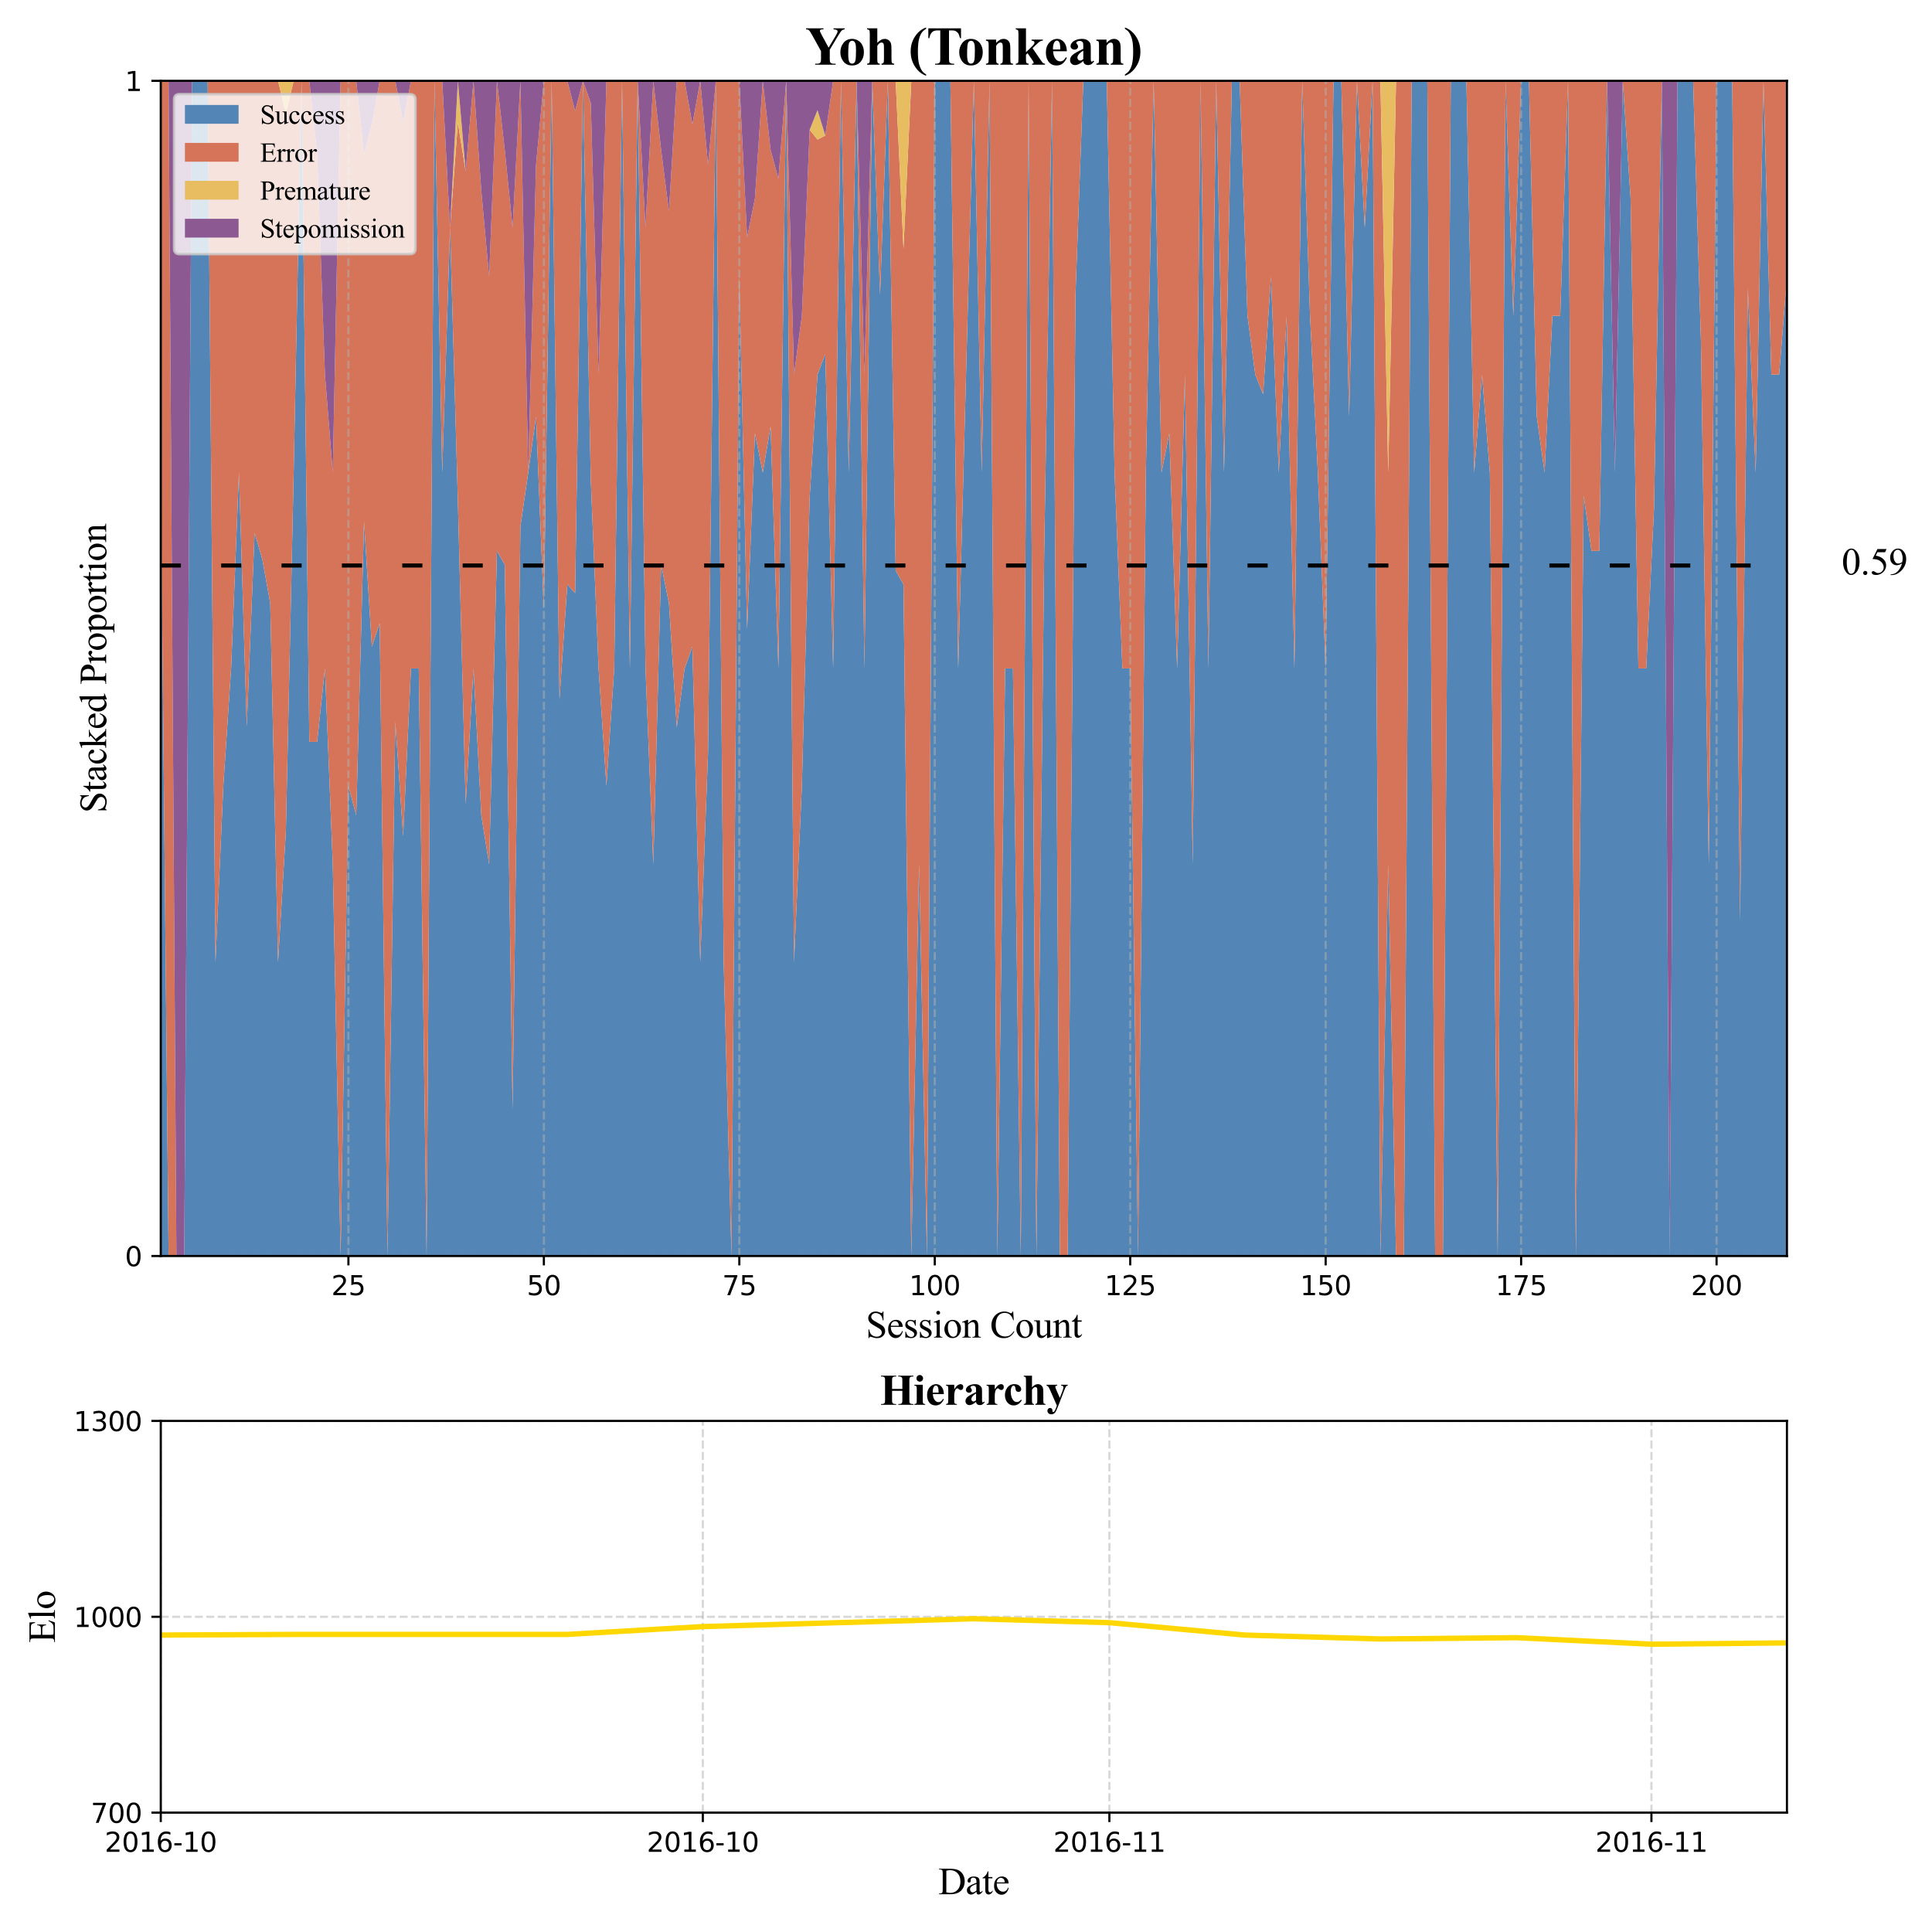 <?xml version="1.0" encoding="utf-8" standalone="no"?>
<!DOCTYPE svg PUBLIC "-//W3C//DTD SVG 1.1//EN"
  "http://www.w3.org/Graphics/SVG/1.1/DTD/svg11.dtd">
<svg xmlns:xlink="http://www.w3.org/1999/xlink" width="720pt" height="720pt" viewBox="0 0 720 720" xmlns="http://www.w3.org/2000/svg" version="1.1">
 <defs>
  <style type="text/css">*{stroke-linejoin: round; stroke-linecap: butt}</style>
 </defs>
 <g id="figure_1">
  <g id="patch_1">
   <path d="M 0 720 
L 720 720 
L 720 0 
L 0 0 
z
" style="fill: #ffffff"/>
  </g>
  <g id="axes_1">
   <g id="patch_2">
    <path d="M 59.915 468.075 
L 665.941 468.075 
L 665.941 30.12 
L 59.915 30.12 
z
" style="fill: #ffffff"/>
   </g>
   <g id="FillBetweenPolyCollection_1">
    <path d="M 59.915 176.105 
L 59.915 468.075 
L 62.829 468.075 
L 65.742 468.075 
L 68.656 468.075 
L 71.569 468.075 
L 74.483 468.075 
L 77.397 468.075 
L 80.31 468.075 
L 83.224 468.075 
L 86.137 468.075 
L 89.051 468.075 
L 91.964 468.075 
L 94.878 468.075 
L 97.792 468.075 
L 100.705 468.075 
L 103.619 468.075 
L 106.532 468.075 
L 109.446 468.075 
L 112.36 468.075 
L 115.273 468.075 
L 118.187 468.075 
L 121.1 468.075 
L 124.014 468.075 
L 126.928 468.075 
L 129.841 468.075 
L 132.755 468.075 
L 135.668 468.075 
L 138.582 468.075 
L 141.495 468.075 
L 144.409 468.075 
L 147.323 468.075 
L 150.236 468.075 
L 153.15 468.075 
L 156.063 468.075 
L 158.977 468.075 
L 161.891 468.075 
L 164.804 468.075 
L 167.718 468.075 
L 170.631 468.075 
L 173.545 468.075 
L 176.458 468.075 
L 179.372 468.075 
L 182.286 468.075 
L 185.199 468.075 
L 188.113 468.075 
L 191.026 468.075 
L 193.94 468.075 
L 196.854 468.075 
L 199.767 468.075 
L 202.681 468.075 
L 205.594 468.075 
L 208.508 468.075 
L 211.422 468.075 
L 214.335 468.075 
L 217.249 468.075 
L 220.162 468.075 
L 223.076 468.075 
L 225.989 468.075 
L 228.903 468.075 
L 231.817 468.075 
L 234.73 468.075 
L 237.644 468.075 
L 240.557 468.075 
L 243.471 468.075 
L 246.385 468.075 
L 249.298 468.075 
L 252.212 468.075 
L 255.125 468.075 
L 258.039 468.075 
L 260.953 468.075 
L 263.866 468.075 
L 266.78 468.075 
L 269.693 468.075 
L 272.607 468.075 
L 275.52 468.075 
L 278.434 468.075 
L 281.348 468.075 
L 284.261 468.075 
L 287.175 468.075 
L 290.088 468.075 
L 293.002 468.075 
L 295.916 468.075 
L 298.829 468.075 
L 301.743 468.075 
L 304.656 468.075 
L 307.57 468.075 
L 310.484 468.075 
L 313.397 468.075 
L 316.311 468.075 
L 319.224 468.075 
L 322.138 468.075 
L 325.051 468.075 
L 327.965 468.075 
L 330.879 468.075 
L 333.792 468.075 
L 336.706 468.075 
L 339.619 468.075 
L 342.533 468.075 
L 345.447 468.075 
L 348.36 468.075 
L 351.274 468.075 
L 354.187 468.075 
L 357.101 468.075 
L 360.014 468.075 
L 362.928 468.075 
L 365.842 468.075 
L 368.755 468.075 
L 371.669 468.075 
L 374.582 468.075 
L 377.496 468.075 
L 380.41 468.075 
L 383.323 468.075 
L 386.237 468.075 
L 389.15 468.075 
L 392.064 468.075 
L 394.978 468.075 
L 397.891 468.075 
L 400.805 468.075 
L 403.718 468.075 
L 406.632 468.075 
L 409.545 468.075 
L 412.459 468.075 
L 415.373 468.075 
L 418.286 468.075 
L 421.2 468.075 
L 424.113 468.075 
L 427.027 468.075 
L 429.941 468.075 
L 432.854 468.075 
L 435.768 468.075 
L 438.681 468.075 
L 441.595 468.075 
L 444.509 468.075 
L 447.422 468.075 
L 450.336 468.075 
L 453.249 468.075 
L 456.163 468.075 
L 459.076 468.075 
L 461.99 468.075 
L 464.904 468.075 
L 467.817 468.075 
L 470.731 468.075 
L 473.644 468.075 
L 476.558 468.075 
L 479.472 468.075 
L 482.385 468.075 
L 485.299 468.075 
L 488.212 468.075 
L 491.126 468.075 
L 494.04 468.075 
L 496.953 468.075 
L 499.867 468.075 
L 502.78 468.075 
L 505.694 468.075 
L 508.607 468.075 
L 511.521 468.075 
L 514.435 468.075 
L 517.348 468.075 
L 520.262 468.075 
L 523.175 468.075 
L 526.089 468.075 
L 529.003 468.075 
L 531.916 468.075 
L 534.83 468.075 
L 537.743 468.075 
L 540.657 468.075 
L 543.57 468.075 
L 546.484 468.075 
L 549.398 468.075 
L 552.311 468.075 
L 555.225 468.075 
L 558.138 468.075 
L 561.052 468.075 
L 563.966 468.075 
L 566.879 468.075 
L 569.793 468.075 
L 572.706 468.075 
L 575.62 468.075 
L 578.534 468.075 
L 581.447 468.075 
L 584.361 468.075 
L 587.274 468.075 
L 590.188 468.075 
L 593.101 468.075 
L 596.015 468.075 
L 598.929 468.075 
L 601.842 468.075 
L 604.756 468.075 
L 607.669 468.075 
L 610.583 468.075 
L 613.497 468.075 
L 616.41 468.075 
L 619.324 468.075 
L 622.237 468.075 
L 625.151 468.075 
L 628.065 468.075 
L 630.978 468.075 
L 633.892 468.075 
L 636.805 468.075 
L 639.719 468.075 
L 642.632 468.075 
L 645.546 468.075 
L 648.46 468.075 
L 651.373 468.075 
L 654.287 468.075 
L 657.2 468.075 
L 660.114 468.075 
L 663.028 468.075 
L 665.941 468.075 
L 665.941 103.112 
L 665.941 103.112 
L 663.028 139.609 
L 660.114 139.609 
L 657.2 30.12 
L 654.287 176.105 
L 651.373 107.406 
L 648.46 342.945 
L 645.546 30.12 
L 642.632 30.12 
L 639.719 30.12 
L 636.805 322.09 
L 633.892 127.443 
L 630.978 30.12 
L 628.065 30.12 
L 625.151 30.12 
L 622.237 468.075 
L 619.324 30.12 
L 616.41 189.376 
L 613.497 249.097 
L 610.583 249.097 
L 607.669 73.915 
L 604.756 30.12 
L 601.842 176.105 
L 598.929 30.12 
L 596.015 205.302 
L 593.101 205.302 
L 590.188 184.692 
L 587.274 468.075 
L 584.361 30.12 
L 581.447 117.711 
L 578.534 117.711 
L 575.62 176.105 
L 572.706 155.25 
L 569.793 30.12 
L 566.879 30.12 
L 563.966 117.711 
L 561.052 30.12 
L 558.138 468.075 
L 555.225 176.105 
L 552.311 139.609 
L 549.398 176.105 
L 546.484 30.12 
L 543.57 30.12 
L 540.657 30.12 
L 537.743 468.075 
L 534.83 468.075 
L 531.916 30.12 
L 529.003 30.12 
L 526.089 30.12 
L 523.175 468.075 
L 520.262 468.075 
L 517.348 322.09 
L 514.435 468.075 
L 511.521 30.12 
L 508.607 84.864 
L 505.694 30.12 
L 502.78 155.25 
L 499.867 30.12 
L 496.953 30.12 
L 494.04 249.097 
L 491.126 176.105 
L 488.212 117.711 
L 485.299 30.12 
L 482.385 249.097 
L 479.472 117.711 
L 476.558 176.105 
L 473.644 103.112 
L 470.731 146.908 
L 467.817 139.609 
L 464.904 117.711 
L 461.99 30.12 
L 459.076 30.12 
L 456.163 176.105 
L 453.249 30.12 
L 450.336 249.097 
L 447.422 30.12 
L 444.509 322.09 
L 441.595 139.609 
L 438.681 249.097 
L 435.768 161.506 
L 432.854 176.105 
L 429.941 30.12 
L 427.027 176.105 
L 424.113 468.075 
L 421.2 249.097 
L 418.286 249.097 
L 415.373 176.105 
L 412.459 30.12 
L 409.545 30.12 
L 406.632 30.12 
L 403.718 30.12 
L 400.805 109.748 
L 397.891 468.075 
L 394.978 468.075 
L 392.064 30.12 
L 389.15 205.302 
L 386.237 468.075 
L 383.323 30.12 
L 380.41 468.075 
L 377.496 249.097 
L 374.582 249.097 
L 371.669 468.075 
L 368.755 30.12 
L 365.842 176.105 
L 362.928 30.12 
L 360.014 139.609 
L 357.101 249.097 
L 354.187 30.12 
L 351.274 30.12 
L 348.36 30.12 
L 345.447 468.075 
L 342.533 322.09 
L 339.619 468.075 
L 336.706 217.815 
L 333.792 212.601 
L 330.879 30.12 
L 327.965 109.748 
L 325.051 30.12 
L 322.138 249.097 
L 319.224 30.12 
L 316.311 176.105 
L 313.397 30.12 
L 310.484 249.097 
L 307.57 131.97 
L 304.656 139.609 
L 301.743 185.229 
L 298.829 292.893 
L 295.916 358.586 
L 293.002 30.12 
L 290.088 249.097 
L 287.175 158.93 
L 284.261 176.105 
L 281.348 161.506 
L 278.434 234.499 
L 275.52 103.112 
L 272.607 468.075 
L 269.693 358.586 
L 266.78 30.12 
L 263.866 280.38 
L 260.953 358.586 
L 258.039 240.987 
L 255.125 249.097 
L 252.212 270.995 
L 249.298 224.767 
L 246.385 210.454 
L 243.471 322.09 
L 240.557 249.097 
L 237.644 30.12 
L 234.73 249.097 
L 231.817 30.12 
L 228.903 249.097 
L 225.989 292.893 
L 223.076 249.097 
L 220.162 178.859 
L 217.249 30.12 
L 214.335 221.023 
L 211.422 217.815 
L 208.508 260.623 
L 205.594 30.12 
L 202.681 227.2 
L 199.767 155.25 
L 196.854 176.105 
L 193.94 196.241 
L 191.026 413.331 
L 188.113 210.454 
L 185.199 205.302 
L 182.286 322.09 
L 179.372 303.842 
L 176.458 249.097 
L 173.545 299.631 
L 170.631 186.532 
L 167.718 84.864 
L 164.804 176.105 
L 161.891 30.12 
L 158.977 468.075 
L 156.063 249.097 
L 153.15 249.097 
L 150.236 311.663 
L 147.323 269.005 
L 144.409 468.075 
L 141.495 232.253 
L 138.582 240.987 
L 135.668 194.353 
L 132.755 303.842 
L 129.841 292.893 
L 126.928 468.075 
L 124.014 322.09 
L 121.1 249.097 
L 118.187 276.47 
L 115.273 276.47 
L 112.36 30.12 
L 109.446 176.105 
L 106.532 309.925 
L 103.619 358.586 
L 100.705 224.767 
L 97.792 208.546 
L 94.878 198.564 
L 91.964 270.687 
L 89.051 176.105 
L 86.137 249.097 
L 83.224 292.893 
L 80.31 358.586 
L 77.397 30.12 
L 74.483 30.12 
L 71.569 30.12 
L 68.656 468.075 
L 65.742 468.075 
L 62.829 468.075 
L 59.915 176.105 
z
" clip-path="url(#pb9f91ce3f1)" style="fill: #5386b6"/>
   </g>
   <g id="FillBetweenPolyCollection_2">
    <path d="M 59.915 30.12 
L 59.915 176.105 
L 62.829 468.075 
L 65.742 468.075 
L 68.656 468.075 
L 71.569 30.12 
L 74.483 30.12 
L 77.397 30.12 
L 80.31 358.586 
L 83.224 292.893 
L 86.137 249.097 
L 89.051 176.105 
L 91.964 270.687 
L 94.878 198.564 
L 97.792 208.546 
L 100.705 224.767 
L 103.619 358.586 
L 106.532 309.925 
L 109.446 176.105 
L 112.36 30.12 
L 115.273 276.47 
L 118.187 276.47 
L 121.1 249.097 
L 124.014 322.09 
L 126.928 468.075 
L 129.841 292.893 
L 132.755 303.842 
L 135.668 194.353 
L 138.582 240.987 
L 141.495 232.253 
L 144.409 468.075 
L 147.323 269.005 
L 150.236 311.663 
L 153.15 249.097 
L 156.063 249.097 
L 158.977 468.075 
L 161.891 30.12 
L 164.804 176.105 
L 167.718 84.864 
L 170.631 186.532 
L 173.545 299.631 
L 176.458 249.097 
L 179.372 303.842 
L 182.286 322.09 
L 185.199 205.302 
L 188.113 210.454 
L 191.026 413.331 
L 193.94 196.241 
L 196.854 176.105 
L 199.767 155.25 
L 202.681 227.2 
L 205.594 30.12 
L 208.508 260.623 
L 211.422 217.815 
L 214.335 221.023 
L 217.249 30.12 
L 220.162 178.859 
L 223.076 249.097 
L 225.989 292.893 
L 228.903 249.097 
L 231.817 30.12 
L 234.73 249.097 
L 237.644 30.12 
L 240.557 249.097 
L 243.471 322.09 
L 246.385 210.454 
L 249.298 224.767 
L 252.212 270.995 
L 255.125 249.097 
L 258.039 240.987 
L 260.953 358.586 
L 263.866 280.38 
L 266.78 30.12 
L 269.693 358.586 
L 272.607 468.075 
L 275.52 103.112 
L 278.434 234.499 
L 281.348 161.506 
L 284.261 176.105 
L 287.175 158.93 
L 290.088 249.097 
L 293.002 30.12 
L 295.916 358.586 
L 298.829 292.893 
L 301.743 185.229 
L 304.656 139.609 
L 307.57 131.97 
L 310.484 249.097 
L 313.397 30.12 
L 316.311 176.105 
L 319.224 30.12 
L 322.138 249.097 
L 325.051 30.12 
L 327.965 109.748 
L 330.879 30.12 
L 333.792 212.601 
L 336.706 217.815 
L 339.619 468.075 
L 342.533 322.09 
L 345.447 468.075 
L 348.36 30.12 
L 351.274 30.12 
L 354.187 30.12 
L 357.101 249.097 
L 360.014 139.609 
L 362.928 30.12 
L 365.842 176.105 
L 368.755 30.12 
L 371.669 468.075 
L 374.582 249.097 
L 377.496 249.097 
L 380.41 468.075 
L 383.323 30.12 
L 386.237 468.075 
L 389.15 205.302 
L 392.064 30.12 
L 394.978 468.075 
L 397.891 468.075 
L 400.805 109.748 
L 403.718 30.12 
L 406.632 30.12 
L 409.545 30.12 
L 412.459 30.12 
L 415.373 176.105 
L 418.286 249.097 
L 421.2 249.097 
L 424.113 468.075 
L 427.027 176.105 
L 429.941 30.12 
L 432.854 176.105 
L 435.768 161.506 
L 438.681 249.097 
L 441.595 139.609 
L 444.509 322.09 
L 447.422 30.12 
L 450.336 249.097 
L 453.249 30.12 
L 456.163 176.105 
L 459.076 30.12 
L 461.99 30.12 
L 464.904 117.711 
L 467.817 139.609 
L 470.731 146.908 
L 473.644 103.112 
L 476.558 176.105 
L 479.472 117.711 
L 482.385 249.097 
L 485.299 30.12 
L 488.212 117.711 
L 491.126 176.105 
L 494.04 249.097 
L 496.953 30.12 
L 499.867 30.12 
L 502.78 155.25 
L 505.694 30.12 
L 508.607 84.864 
L 511.521 30.12 
L 514.435 468.075 
L 517.348 322.09 
L 520.262 468.075 
L 523.175 468.075 
L 526.089 30.12 
L 529.003 30.12 
L 531.916 30.12 
L 534.83 468.075 
L 537.743 468.075 
L 540.657 30.12 
L 543.57 30.12 
L 546.484 30.12 
L 549.398 176.105 
L 552.311 139.609 
L 555.225 176.105 
L 558.138 468.075 
L 561.052 30.12 
L 563.966 117.711 
L 566.879 30.12 
L 569.793 30.12 
L 572.706 155.25 
L 575.62 176.105 
L 578.534 117.711 
L 581.447 117.711 
L 584.361 30.12 
L 587.274 468.075 
L 590.188 184.692 
L 593.101 205.302 
L 596.015 205.302 
L 598.929 30.12 
L 601.842 176.105 
L 604.756 30.12 
L 607.669 73.915 
L 610.583 249.097 
L 613.497 249.097 
L 616.41 189.376 
L 619.324 30.12 
L 622.237 468.075 
L 625.151 30.12 
L 628.065 30.12 
L 630.978 30.12 
L 633.892 127.443 
L 636.805 322.09 
L 639.719 30.12 
L 642.632 30.12 
L 645.546 30.12 
L 648.46 342.945 
L 651.373 107.406 
L 654.287 176.105 
L 657.2 30.12 
L 660.114 139.609 
L 663.028 139.609 
L 665.941 103.112 
L 665.941 30.12 
L 665.941 30.12 
L 663.028 30.12 
L 660.114 30.12 
L 657.2 30.12 
L 654.287 30.12 
L 651.373 30.12 
L 648.46 30.12 
L 645.546 30.12 
L 642.632 30.12 
L 639.719 30.12 
L 636.805 30.12 
L 633.892 30.12 
L 630.978 30.12 
L 628.065 30.12 
L 625.151 30.12 
L 622.237 468.075 
L 619.324 30.12 
L 616.41 30.12 
L 613.497 30.12 
L 610.583 30.12 
L 607.669 30.12 
L 604.756 30.12 
L 601.842 176.105 
L 598.929 30.12 
L 596.015 30.12 
L 593.101 30.12 
L 590.188 30.12 
L 587.274 30.12 
L 584.361 30.12 
L 581.447 30.12 
L 578.534 30.12 
L 575.62 30.12 
L 572.706 30.12 
L 569.793 30.12 
L 566.879 30.12 
L 563.966 30.12 
L 561.052 30.12 
L 558.138 30.12 
L 555.225 30.12 
L 552.311 30.12 
L 549.398 30.12 
L 546.484 30.12 
L 543.57 30.12 
L 540.657 30.12 
L 537.743 30.12 
L 534.83 30.12 
L 531.916 30.12 
L 529.003 30.12 
L 526.089 30.12 
L 523.175 30.12 
L 520.262 30.12 
L 517.348 176.105 
L 514.435 30.12 
L 511.521 30.12 
L 508.607 30.12 
L 505.694 30.12 
L 502.78 30.12 
L 499.867 30.12 
L 496.953 30.12 
L 494.04 30.12 
L 491.126 30.12 
L 488.212 30.12 
L 485.299 30.12 
L 482.385 30.12 
L 479.472 30.12 
L 476.558 30.12 
L 473.644 30.12 
L 470.731 30.12 
L 467.817 30.12 
L 464.904 30.12 
L 461.99 30.12 
L 459.076 30.12 
L 456.163 30.12 
L 453.249 30.12 
L 450.336 30.12 
L 447.422 30.12 
L 444.509 30.12 
L 441.595 30.12 
L 438.681 30.12 
L 435.768 30.12 
L 432.854 30.12 
L 429.941 30.12 
L 427.027 30.12 
L 424.113 30.12 
L 421.2 30.12 
L 418.286 30.12 
L 415.373 30.12 
L 412.459 30.12 
L 409.545 30.12 
L 406.632 30.12 
L 403.718 30.12 
L 400.805 30.12 
L 397.891 30.12 
L 394.978 30.12 
L 392.064 30.12 
L 389.15 30.12 
L 386.237 30.12 
L 383.323 30.12 
L 380.41 30.12 
L 377.496 30.12 
L 374.582 30.12 
L 371.669 30.12 
L 368.755 30.12 
L 365.842 30.12 
L 362.928 30.12 
L 360.014 30.12 
L 357.101 30.12 
L 354.187 30.12 
L 351.274 30.12 
L 348.36 30.12 
L 345.447 30.12 
L 342.533 30.12 
L 339.619 30.12 
L 336.706 92.685 
L 333.792 30.12 
L 330.879 30.12 
L 327.965 30.12 
L 325.051 30.12 
L 322.138 139.609 
L 319.224 30.12 
L 316.311 30.12 
L 313.397 30.12 
L 310.484 30.12 
L 307.57 50.49 
L 304.656 52.018 
L 301.743 48.368 
L 298.829 117.711 
L 295.916 139.609 
L 293.002 30.12 
L 290.088 66.616 
L 287.175 55.882 
L 284.261 30.12 
L 281.348 73.915 
L 278.434 88.514 
L 275.52 30.12 
L 272.607 30.12 
L 269.693 30.12 
L 266.78 30.12 
L 263.866 61.403 
L 260.953 30.12 
L 258.039 46.341 
L 255.125 30.12 
L 252.212 30.12 
L 249.298 78.782 
L 246.385 55.882 
L 243.471 30.12 
L 240.557 84.864 
L 237.644 30.12 
L 234.73 30.12 
L 231.817 30.12 
L 228.903 30.12 
L 225.989 30.12 
L 223.076 139.609 
L 220.162 38.383 
L 217.249 30.12 
L 214.335 41.35 
L 211.422 30.12 
L 208.508 30.12 
L 205.594 30.12 
L 202.681 30.12 
L 199.767 61.403 
L 196.854 176.105 
L 193.94 30.12 
L 191.026 84.864 
L 188.113 55.882 
L 185.199 30.12 
L 182.286 103.112 
L 179.372 71.178 
L 176.458 30.12 
L 173.545 63.809 
L 170.631 45.761 
L 167.718 84.864 
L 164.804 30.12 
L 161.891 30.12 
L 158.977 30.12 
L 156.063 30.12 
L 153.15 30.12 
L 150.236 45.761 
L 147.323 30.12 
L 144.409 30.12 
L 141.495 30.12 
L 138.582 46.341 
L 135.668 57.492 
L 132.755 30.12 
L 129.841 30.12 
L 126.928 30.12 
L 124.014 176.105 
L 121.1 139.609 
L 118.187 57.492 
L 115.273 30.12 
L 112.36 30.12 
L 109.446 30.12 
L 106.532 42.285 
L 103.619 30.12 
L 100.705 30.12 
L 97.792 30.12 
L 94.878 30.12 
L 91.964 30.12 
L 89.051 30.12 
L 86.137 30.12 
L 83.224 30.12 
L 80.31 30.12 
L 77.397 30.12 
L 74.483 30.12 
L 71.569 30.12 
L 68.656 468.075 
L 65.742 468.075 
L 62.829 30.12 
L 59.915 30.12 
z
" clip-path="url(#pb9f91ce3f1)" style="fill: #d57459"/>
   </g>
   <g id="FillBetweenPolyCollection_3">
    <path d="M 59.915 30.12 
L 59.915 30.12 
L 62.829 30.12 
L 65.742 468.075 
L 68.656 468.075 
L 71.569 30.12 
L 74.483 30.12 
L 77.397 30.12 
L 80.31 30.12 
L 83.224 30.12 
L 86.137 30.12 
L 89.051 30.12 
L 91.964 30.12 
L 94.878 30.12 
L 97.792 30.12 
L 100.705 30.12 
L 103.619 30.12 
L 106.532 42.285 
L 109.446 30.12 
L 112.36 30.12 
L 115.273 30.12 
L 118.187 57.492 
L 121.1 139.609 
L 124.014 176.105 
L 126.928 30.12 
L 129.841 30.12 
L 132.755 30.12 
L 135.668 57.492 
L 138.582 46.341 
L 141.495 30.12 
L 144.409 30.12 
L 147.323 30.12 
L 150.236 45.761 
L 153.15 30.12 
L 156.063 30.12 
L 158.977 30.12 
L 161.891 30.12 
L 164.804 30.12 
L 167.718 84.864 
L 170.631 45.761 
L 173.545 63.809 
L 176.458 30.12 
L 179.372 71.178 
L 182.286 103.112 
L 185.199 30.12 
L 188.113 55.882 
L 191.026 84.864 
L 193.94 30.12 
L 196.854 176.105 
L 199.767 61.403 
L 202.681 30.12 
L 205.594 30.12 
L 208.508 30.12 
L 211.422 30.12 
L 214.335 41.35 
L 217.249 30.12 
L 220.162 38.383 
L 223.076 139.609 
L 225.989 30.12 
L 228.903 30.12 
L 231.817 30.12 
L 234.73 30.12 
L 237.644 30.12 
L 240.557 84.864 
L 243.471 30.12 
L 246.385 55.882 
L 249.298 78.782 
L 252.212 30.12 
L 255.125 30.12 
L 258.039 46.341 
L 260.953 30.12 
L 263.866 61.403 
L 266.78 30.12 
L 269.693 30.12 
L 272.607 30.12 
L 275.52 30.12 
L 278.434 88.514 
L 281.348 73.915 
L 284.261 30.12 
L 287.175 55.882 
L 290.088 66.616 
L 293.002 30.12 
L 295.916 139.609 
L 298.829 117.711 
L 301.743 48.368 
L 304.656 52.018 
L 307.57 50.49 
L 310.484 30.12 
L 313.397 30.12 
L 316.311 30.12 
L 319.224 30.12 
L 322.138 139.609 
L 325.051 30.12 
L 327.965 30.12 
L 330.879 30.12 
L 333.792 30.12 
L 336.706 92.685 
L 339.619 30.12 
L 342.533 30.12 
L 345.447 30.12 
L 348.36 30.12 
L 351.274 30.12 
L 354.187 30.12 
L 357.101 30.12 
L 360.014 30.12 
L 362.928 30.12 
L 365.842 30.12 
L 368.755 30.12 
L 371.669 30.12 
L 374.582 30.12 
L 377.496 30.12 
L 380.41 30.12 
L 383.323 30.12 
L 386.237 30.12 
L 389.15 30.12 
L 392.064 30.12 
L 394.978 30.12 
L 397.891 30.12 
L 400.805 30.12 
L 403.718 30.12 
L 406.632 30.12 
L 409.545 30.12 
L 412.459 30.12 
L 415.373 30.12 
L 418.286 30.12 
L 421.2 30.12 
L 424.113 30.12 
L 427.027 30.12 
L 429.941 30.12 
L 432.854 30.12 
L 435.768 30.12 
L 438.681 30.12 
L 441.595 30.12 
L 444.509 30.12 
L 447.422 30.12 
L 450.336 30.12 
L 453.249 30.12 
L 456.163 30.12 
L 459.076 30.12 
L 461.99 30.12 
L 464.904 30.12 
L 467.817 30.12 
L 470.731 30.12 
L 473.644 30.12 
L 476.558 30.12 
L 479.472 30.12 
L 482.385 30.12 
L 485.299 30.12 
L 488.212 30.12 
L 491.126 30.12 
L 494.04 30.12 
L 496.953 30.12 
L 499.867 30.12 
L 502.78 30.12 
L 505.694 30.12 
L 508.607 30.12 
L 511.521 30.12 
L 514.435 30.12 
L 517.348 176.105 
L 520.262 30.12 
L 523.175 30.12 
L 526.089 30.12 
L 529.003 30.12 
L 531.916 30.12 
L 534.83 30.12 
L 537.743 30.12 
L 540.657 30.12 
L 543.57 30.12 
L 546.484 30.12 
L 549.398 30.12 
L 552.311 30.12 
L 555.225 30.12 
L 558.138 30.12 
L 561.052 30.12 
L 563.966 30.12 
L 566.879 30.12 
L 569.793 30.12 
L 572.706 30.12 
L 575.62 30.12 
L 578.534 30.12 
L 581.447 30.12 
L 584.361 30.12 
L 587.274 30.12 
L 590.188 30.12 
L 593.101 30.12 
L 596.015 30.12 
L 598.929 30.12 
L 601.842 176.105 
L 604.756 30.12 
L 607.669 30.12 
L 610.583 30.12 
L 613.497 30.12 
L 616.41 30.12 
L 619.324 30.12 
L 622.237 468.075 
L 625.151 30.12 
L 628.065 30.12 
L 630.978 30.12 
L 633.892 30.12 
L 636.805 30.12 
L 639.719 30.12 
L 642.632 30.12 
L 645.546 30.12 
L 648.46 30.12 
L 651.373 30.12 
L 654.287 30.12 
L 657.2 30.12 
L 660.114 30.12 
L 663.028 30.12 
L 665.941 30.12 
L 665.941 30.12 
L 665.941 30.12 
L 663.028 30.12 
L 660.114 30.12 
L 657.2 30.12 
L 654.287 30.12 
L 651.373 30.12 
L 648.46 30.12 
L 645.546 30.12 
L 642.632 30.12 
L 639.719 30.12 
L 636.805 30.12 
L 633.892 30.12 
L 630.978 30.12 
L 628.065 30.12 
L 625.151 30.12 
L 622.237 468.075 
L 619.324 30.12 
L 616.41 30.12 
L 613.497 30.12 
L 610.583 30.12 
L 607.669 30.12 
L 604.756 30.12 
L 601.842 176.105 
L 598.929 30.12 
L 596.015 30.12 
L 593.101 30.12 
L 590.188 30.12 
L 587.274 30.12 
L 584.361 30.12 
L 581.447 30.12 
L 578.534 30.12 
L 575.62 30.12 
L 572.706 30.12 
L 569.793 30.12 
L 566.879 30.12 
L 563.966 30.12 
L 561.052 30.12 
L 558.138 30.12 
L 555.225 30.12 
L 552.311 30.12 
L 549.398 30.12 
L 546.484 30.12 
L 543.57 30.12 
L 540.657 30.12 
L 537.743 30.12 
L 534.83 30.12 
L 531.916 30.12 
L 529.003 30.12 
L 526.089 30.12 
L 523.175 30.12 
L 520.262 30.12 
L 517.348 30.12 
L 514.435 30.12 
L 511.521 30.12 
L 508.607 30.12 
L 505.694 30.12 
L 502.78 30.12 
L 499.867 30.12 
L 496.953 30.12 
L 494.04 30.12 
L 491.126 30.12 
L 488.212 30.12 
L 485.299 30.12 
L 482.385 30.12 
L 479.472 30.12 
L 476.558 30.12 
L 473.644 30.12 
L 470.731 30.12 
L 467.817 30.12 
L 464.904 30.12 
L 461.99 30.12 
L 459.076 30.12 
L 456.163 30.12 
L 453.249 30.12 
L 450.336 30.12 
L 447.422 30.12 
L 444.509 30.12 
L 441.595 30.12 
L 438.681 30.12 
L 435.768 30.12 
L 432.854 30.12 
L 429.941 30.12 
L 427.027 30.12 
L 424.113 30.12 
L 421.2 30.12 
L 418.286 30.12 
L 415.373 30.12 
L 412.459 30.12 
L 409.545 30.12 
L 406.632 30.12 
L 403.718 30.12 
L 400.805 30.12 
L 397.891 30.12 
L 394.978 30.12 
L 392.064 30.12 
L 389.15 30.12 
L 386.237 30.12 
L 383.323 30.12 
L 380.41 30.12 
L 377.496 30.12 
L 374.582 30.12 
L 371.669 30.12 
L 368.755 30.12 
L 365.842 30.12 
L 362.928 30.12 
L 360.014 30.12 
L 357.101 30.12 
L 354.187 30.12 
L 351.274 30.12 
L 348.36 30.12 
L 345.447 30.12 
L 342.533 30.12 
L 339.619 30.12 
L 336.706 30.12 
L 333.792 30.12 
L 330.879 30.12 
L 327.965 30.12 
L 325.051 30.12 
L 322.138 139.609 
L 319.224 30.12 
L 316.311 30.12 
L 313.397 30.12 
L 310.484 30.12 
L 307.57 50.49 
L 304.656 41.069 
L 301.743 48.368 
L 298.829 117.711 
L 295.916 139.609 
L 293.002 30.12 
L 290.088 66.616 
L 287.175 55.882 
L 284.261 30.12 
L 281.348 73.915 
L 278.434 88.514 
L 275.52 30.12 
L 272.607 30.12 
L 269.693 30.12 
L 266.78 30.12 
L 263.866 61.403 
L 260.953 30.12 
L 258.039 46.341 
L 255.125 30.12 
L 252.212 30.12 
L 249.298 78.782 
L 246.385 55.882 
L 243.471 30.12 
L 240.557 84.864 
L 237.644 30.12 
L 234.73 30.12 
L 231.817 30.12 
L 228.903 30.12 
L 225.989 30.12 
L 223.076 139.609 
L 220.162 38.383 
L 217.249 30.12 
L 214.335 41.35 
L 211.422 30.12 
L 208.508 30.12 
L 205.594 30.12 
L 202.681 30.12 
L 199.767 61.403 
L 196.854 176.105 
L 193.94 30.12 
L 191.026 84.864 
L 188.113 55.882 
L 185.199 30.12 
L 182.286 103.112 
L 179.372 71.178 
L 176.458 30.12 
L 173.545 63.809 
L 170.631 30.12 
L 167.718 84.864 
L 164.804 30.12 
L 161.891 30.12 
L 158.977 30.12 
L 156.063 30.12 
L 153.15 30.12 
L 150.236 45.761 
L 147.323 30.12 
L 144.409 30.12 
L 141.495 30.12 
L 138.582 46.341 
L 135.668 57.492 
L 132.755 30.12 
L 129.841 30.12 
L 126.928 30.12 
L 124.014 176.105 
L 121.1 139.609 
L 118.187 57.492 
L 115.273 30.12 
L 112.36 30.12 
L 109.446 30.12 
L 106.532 30.12 
L 103.619 30.12 
L 100.705 30.12 
L 97.792 30.12 
L 94.878 30.12 
L 91.964 30.12 
L 89.051 30.12 
L 86.137 30.12 
L 83.224 30.12 
L 80.31 30.12 
L 77.397 30.12 
L 74.483 30.12 
L 71.569 30.12 
L 68.656 468.075 
L 65.742 468.075 
L 62.829 30.12 
L 59.915 30.12 
z
" clip-path="url(#pb9f91ce3f1)" style="fill: #e8bc60"/>
   </g>
   <g id="FillBetweenPolyCollection_4">
    <path d="M 59.915 30.12 
L 59.915 30.12 
L 62.829 30.12 
L 65.742 468.075 
L 68.656 468.075 
L 71.569 30.12 
L 74.483 30.12 
L 77.397 30.12 
L 80.31 30.12 
L 83.224 30.12 
L 86.137 30.12 
L 89.051 30.12 
L 91.964 30.12 
L 94.878 30.12 
L 97.792 30.12 
L 100.705 30.12 
L 103.619 30.12 
L 106.532 30.12 
L 109.446 30.12 
L 112.36 30.12 
L 115.273 30.12 
L 118.187 57.492 
L 121.1 139.609 
L 124.014 176.105 
L 126.928 30.12 
L 129.841 30.12 
L 132.755 30.12 
L 135.668 57.492 
L 138.582 46.341 
L 141.495 30.12 
L 144.409 30.12 
L 147.323 30.12 
L 150.236 45.761 
L 153.15 30.12 
L 156.063 30.12 
L 158.977 30.12 
L 161.891 30.12 
L 164.804 30.12 
L 167.718 84.864 
L 170.631 30.12 
L 173.545 63.809 
L 176.458 30.12 
L 179.372 71.178 
L 182.286 103.112 
L 185.199 30.12 
L 188.113 55.882 
L 191.026 84.864 
L 193.94 30.12 
L 196.854 176.105 
L 199.767 61.403 
L 202.681 30.12 
L 205.594 30.12 
L 208.508 30.12 
L 211.422 30.12 
L 214.335 41.35 
L 217.249 30.12 
L 220.162 38.383 
L 223.076 139.609 
L 225.989 30.12 
L 228.903 30.12 
L 231.817 30.12 
L 234.73 30.12 
L 237.644 30.12 
L 240.557 84.864 
L 243.471 30.12 
L 246.385 55.882 
L 249.298 78.782 
L 252.212 30.12 
L 255.125 30.12 
L 258.039 46.341 
L 260.953 30.12 
L 263.866 61.403 
L 266.78 30.12 
L 269.693 30.12 
L 272.607 30.12 
L 275.52 30.12 
L 278.434 88.514 
L 281.348 73.915 
L 284.261 30.12 
L 287.175 55.882 
L 290.088 66.616 
L 293.002 30.12 
L 295.916 139.609 
L 298.829 117.711 
L 301.743 48.368 
L 304.656 41.069 
L 307.57 50.49 
L 310.484 30.12 
L 313.397 30.12 
L 316.311 30.12 
L 319.224 30.12 
L 322.138 139.609 
L 325.051 30.12 
L 327.965 30.12 
L 330.879 30.12 
L 333.792 30.12 
L 336.706 30.12 
L 339.619 30.12 
L 342.533 30.12 
L 345.447 30.12 
L 348.36 30.12 
L 351.274 30.12 
L 354.187 30.12 
L 357.101 30.12 
L 360.014 30.12 
L 362.928 30.12 
L 365.842 30.12 
L 368.755 30.12 
L 371.669 30.12 
L 374.582 30.12 
L 377.496 30.12 
L 380.41 30.12 
L 383.323 30.12 
L 386.237 30.12 
L 389.15 30.12 
L 392.064 30.12 
L 394.978 30.12 
L 397.891 30.12 
L 400.805 30.12 
L 403.718 30.12 
L 406.632 30.12 
L 409.545 30.12 
L 412.459 30.12 
L 415.373 30.12 
L 418.286 30.12 
L 421.2 30.12 
L 424.113 30.12 
L 427.027 30.12 
L 429.941 30.12 
L 432.854 30.12 
L 435.768 30.12 
L 438.681 30.12 
L 441.595 30.12 
L 444.509 30.12 
L 447.422 30.12 
L 450.336 30.12 
L 453.249 30.12 
L 456.163 30.12 
L 459.076 30.12 
L 461.99 30.12 
L 464.904 30.12 
L 467.817 30.12 
L 470.731 30.12 
L 473.644 30.12 
L 476.558 30.12 
L 479.472 30.12 
L 482.385 30.12 
L 485.299 30.12 
L 488.212 30.12 
L 491.126 30.12 
L 494.04 30.12 
L 496.953 30.12 
L 499.867 30.12 
L 502.78 30.12 
L 505.694 30.12 
L 508.607 30.12 
L 511.521 30.12 
L 514.435 30.12 
L 517.348 30.12 
L 520.262 30.12 
L 523.175 30.12 
L 526.089 30.12 
L 529.003 30.12 
L 531.916 30.12 
L 534.83 30.12 
L 537.743 30.12 
L 540.657 30.12 
L 543.57 30.12 
L 546.484 30.12 
L 549.398 30.12 
L 552.311 30.12 
L 555.225 30.12 
L 558.138 30.12 
L 561.052 30.12 
L 563.966 30.12 
L 566.879 30.12 
L 569.793 30.12 
L 572.706 30.12 
L 575.62 30.12 
L 578.534 30.12 
L 581.447 30.12 
L 584.361 30.12 
L 587.274 30.12 
L 590.188 30.12 
L 593.101 30.12 
L 596.015 30.12 
L 598.929 30.12 
L 601.842 176.105 
L 604.756 30.12 
L 607.669 30.12 
L 610.583 30.12 
L 613.497 30.12 
L 616.41 30.12 
L 619.324 30.12 
L 622.237 468.075 
L 625.151 30.12 
L 628.065 30.12 
L 630.978 30.12 
L 633.892 30.12 
L 636.805 30.12 
L 639.719 30.12 
L 642.632 30.12 
L 645.546 30.12 
L 648.46 30.12 
L 651.373 30.12 
L 654.287 30.12 
L 657.2 30.12 
L 660.114 30.12 
L 663.028 30.12 
L 665.941 30.12 
L 665.941 30.12 
L 665.941 30.12 
L 663.028 30.12 
L 660.114 30.12 
L 657.2 30.12 
L 654.287 30.12 
L 651.373 30.12 
L 648.46 30.12 
L 645.546 30.12 
L 642.632 30.12 
L 639.719 30.12 
L 636.805 30.12 
L 633.892 30.12 
L 630.978 30.12 
L 628.065 30.12 
L 625.151 30.12 
L 622.237 30.12 
L 619.324 30.12 
L 616.41 30.12 
L 613.497 30.12 
L 610.583 30.12 
L 607.669 30.12 
L 604.756 30.12 
L 601.842 30.12 
L 598.929 30.12 
L 596.015 30.12 
L 593.101 30.12 
L 590.188 30.12 
L 587.274 30.12 
L 584.361 30.12 
L 581.447 30.12 
L 578.534 30.12 
L 575.62 30.12 
L 572.706 30.12 
L 569.793 30.12 
L 566.879 30.12 
L 563.966 30.12 
L 561.052 30.12 
L 558.138 30.12 
L 555.225 30.12 
L 552.311 30.12 
L 549.398 30.12 
L 546.484 30.12 
L 543.57 30.12 
L 540.657 30.12 
L 537.743 30.12 
L 534.83 30.12 
L 531.916 30.12 
L 529.003 30.12 
L 526.089 30.12 
L 523.175 30.12 
L 520.262 30.12 
L 517.348 30.12 
L 514.435 30.12 
L 511.521 30.12 
L 508.607 30.12 
L 505.694 30.12 
L 502.78 30.12 
L 499.867 30.12 
L 496.953 30.12 
L 494.04 30.12 
L 491.126 30.12 
L 488.212 30.12 
L 485.299 30.12 
L 482.385 30.12 
L 479.472 30.12 
L 476.558 30.12 
L 473.644 30.12 
L 470.731 30.12 
L 467.817 30.12 
L 464.904 30.12 
L 461.99 30.12 
L 459.076 30.12 
L 456.163 30.12 
L 453.249 30.12 
L 450.336 30.12 
L 447.422 30.12 
L 444.509 30.12 
L 441.595 30.12 
L 438.681 30.12 
L 435.768 30.12 
L 432.854 30.12 
L 429.941 30.12 
L 427.027 30.12 
L 424.113 30.12 
L 421.2 30.12 
L 418.286 30.12 
L 415.373 30.12 
L 412.459 30.12 
L 409.545 30.12 
L 406.632 30.12 
L 403.718 30.12 
L 400.805 30.12 
L 397.891 30.12 
L 394.978 30.12 
L 392.064 30.12 
L 389.15 30.12 
L 386.237 30.12 
L 383.323 30.12 
L 380.41 30.12 
L 377.496 30.12 
L 374.582 30.12 
L 371.669 30.12 
L 368.755 30.12 
L 365.842 30.12 
L 362.928 30.12 
L 360.014 30.12 
L 357.101 30.12 
L 354.187 30.12 
L 351.274 30.12 
L 348.36 30.12 
L 345.447 30.12 
L 342.533 30.12 
L 339.619 30.12 
L 336.706 30.12 
L 333.792 30.12 
L 330.879 30.12 
L 327.965 30.12 
L 325.051 30.12 
L 322.138 30.12 
L 319.224 30.12 
L 316.311 30.12 
L 313.397 30.12 
L 310.484 30.12 
L 307.57 30.12 
L 304.656 30.12 
L 301.743 30.12 
L 298.829 30.12 
L 295.916 30.12 
L 293.002 30.12 
L 290.088 30.12 
L 287.175 30.12 
L 284.261 30.12 
L 281.348 30.12 
L 278.434 30.12 
L 275.52 30.12 
L 272.607 30.12 
L 269.693 30.12 
L 266.78 30.12 
L 263.866 30.12 
L 260.953 30.12 
L 258.039 30.12 
L 255.125 30.12 
L 252.212 30.12 
L 249.298 30.12 
L 246.385 30.12 
L 243.471 30.12 
L 240.557 30.12 
L 237.644 30.12 
L 234.73 30.12 
L 231.817 30.12 
L 228.903 30.12 
L 225.989 30.12 
L 223.076 30.12 
L 220.162 30.12 
L 217.249 30.12 
L 214.335 30.12 
L 211.422 30.12 
L 208.508 30.12 
L 205.594 30.12 
L 202.681 30.12 
L 199.767 30.12 
L 196.854 30.12 
L 193.94 30.12 
L 191.026 30.12 
L 188.113 30.12 
L 185.199 30.12 
L 182.286 30.12 
L 179.372 30.12 
L 176.458 30.12 
L 173.545 30.12 
L 170.631 30.12 
L 167.718 30.12 
L 164.804 30.12 
L 161.891 30.12 
L 158.977 30.12 
L 156.063 30.12 
L 153.15 30.12 
L 150.236 30.12 
L 147.323 30.12 
L 144.409 30.12 
L 141.495 30.12 
L 138.582 30.12 
L 135.668 30.12 
L 132.755 30.12 
L 129.841 30.12 
L 126.928 30.12 
L 124.014 30.12 
L 121.1 30.12 
L 118.187 30.12 
L 115.273 30.12 
L 112.36 30.12 
L 109.446 30.12 
L 106.532 30.12 
L 103.619 30.12 
L 100.705 30.12 
L 97.792 30.12 
L 94.878 30.12 
L 91.964 30.12 
L 89.051 30.12 
L 86.137 30.12 
L 83.224 30.12 
L 80.31 30.12 
L 77.397 30.12 
L 74.483 30.12 
L 71.569 30.12 
L 68.656 30.12 
L 65.742 30.12 
L 62.829 30.12 
L 59.915 30.12 
z
" clip-path="url(#pb9f91ce3f1)" style="fill: #8d5993"/>
   </g>
   <g id="matplotlib.axis_1">
    <g id="xtick_1">
     <g id="line2d_1">
      <path d="M 129.841 468.075 
L 129.841 30.12 
" clip-path="url(#pb9f91ce3f1)" style="fill: none; stroke-dasharray: 2.96,1.28; stroke-dashoffset: 0; stroke: #b0b0b0; stroke-opacity: 0.5; stroke-width: 0.8"/>
     </g>
     <g id="line2d_2">
      <defs>
       <path id="m7570ad3ad1" d="M 0 0 
L 0 3.5 
" style="stroke: #000000; stroke-width: 0.8"/>
      </defs>
      <g>
       <use xlink:href="#m7570ad3ad1" x="129.841" y="468.075" style="stroke: #000000; stroke-width: 0.8"/>
      </g>
     </g>
     <g id="text_1">
      <!-- 25 -->
      <g transform="translate(123.479 482.673) scale(0.1 -0.1)">
       <defs>
        <path id="DejaVuSans-32" d="M 1228 531 
L 3431 531 
L 3431 0 
L 469 0 
L 469 531 
Q 828 903 1448 1529 
Q 2069 2156 2228 2338 
Q 2531 2678 2651 2914 
Q 2772 3150 2772 3378 
Q 2772 3750 2511 3984 
Q 2250 4219 1831 4219 
Q 1534 4219 1204 4116 
Q 875 4013 500 3803 
L 500 4441 
Q 881 4594 1212 4672 
Q 1544 4750 1819 4750 
Q 2544 4750 2975 4387 
Q 3406 4025 3406 3419 
Q 3406 3131 3298 2873 
Q 3191 2616 2906 2266 
Q 2828 2175 2409 1742 
Q 1991 1309 1228 531 
z
" transform="scale(0.016)"/>
        <path id="DejaVuSans-35" d="M 691 4666 
L 3169 4666 
L 3169 4134 
L 1269 4134 
L 1269 2991 
Q 1406 3038 1543 3061 
Q 1681 3084 1819 3084 
Q 2600 3084 3056 2656 
Q 3513 2228 3513 1497 
Q 3513 744 3044 326 
Q 2575 -91 1722 -91 
Q 1428 -91 1123 -41 
Q 819 9 494 109 
L 494 744 
Q 775 591 1075 516 
Q 1375 441 1709 441 
Q 2250 441 2565 725 
Q 2881 1009 2881 1497 
Q 2881 1984 2565 2268 
Q 2250 2553 1709 2553 
Q 1456 2553 1204 2497 
Q 953 2441 691 2322 
L 691 4666 
z
" transform="scale(0.016)"/>
       </defs>
       <use xlink:href="#DejaVuSans-32"/>
       <use xlink:href="#DejaVuSans-35" transform="translate(63.623 0)"/>
      </g>
     </g>
    </g>
    <g id="xtick_2">
     <g id="line2d_3">
      <path d="M 202.681 468.075 
L 202.681 30.12 
" clip-path="url(#pb9f91ce3f1)" style="fill: none; stroke-dasharray: 2.96,1.28; stroke-dashoffset: 0; stroke: #b0b0b0; stroke-opacity: 0.5; stroke-width: 0.8"/>
     </g>
     <g id="line2d_4">
      <g>
       <use xlink:href="#m7570ad3ad1" x="202.681" y="468.075" style="stroke: #000000; stroke-width: 0.8"/>
      </g>
     </g>
     <g id="text_2">
      <!-- 50 -->
      <g transform="translate(196.318 482.673) scale(0.1 -0.1)">
       <defs>
        <path id="DejaVuSans-30" d="M 2034 4250 
Q 1547 4250 1301 3770 
Q 1056 3291 1056 2328 
Q 1056 1369 1301 889 
Q 1547 409 2034 409 
Q 2525 409 2770 889 
Q 3016 1369 3016 2328 
Q 3016 3291 2770 3770 
Q 2525 4250 2034 4250 
z
M 2034 4750 
Q 2819 4750 3233 4129 
Q 3647 3509 3647 2328 
Q 3647 1150 3233 529 
Q 2819 -91 2034 -91 
Q 1250 -91 836 529 
Q 422 1150 422 2328 
Q 422 3509 836 4129 
Q 1250 4750 2034 4750 
z
" transform="scale(0.016)"/>
       </defs>
       <use xlink:href="#DejaVuSans-35"/>
       <use xlink:href="#DejaVuSans-30" transform="translate(63.623 0)"/>
      </g>
     </g>
    </g>
    <g id="xtick_3">
     <g id="line2d_5">
      <path d="M 275.52 468.075 
L 275.52 30.12 
" clip-path="url(#pb9f91ce3f1)" style="fill: none; stroke-dasharray: 2.96,1.28; stroke-dashoffset: 0; stroke: #b0b0b0; stroke-opacity: 0.5; stroke-width: 0.8"/>
     </g>
     <g id="line2d_6">
      <g>
       <use xlink:href="#m7570ad3ad1" x="275.52" y="468.075" style="stroke: #000000; stroke-width: 0.8"/>
      </g>
     </g>
     <g id="text_3">
      <!-- 75 -->
      <g transform="translate(269.158 482.673) scale(0.1 -0.1)">
       <defs>
        <path id="DejaVuSans-37" d="M 525 4666 
L 3525 4666 
L 3525 4397 
L 1831 0 
L 1172 0 
L 2766 4134 
L 525 4134 
L 525 4666 
z
" transform="scale(0.016)"/>
       </defs>
       <use xlink:href="#DejaVuSans-37"/>
       <use xlink:href="#DejaVuSans-35" transform="translate(63.623 0)"/>
      </g>
     </g>
    </g>
    <g id="xtick_4">
     <g id="line2d_7">
      <path d="M 348.36 468.075 
L 348.36 30.12 
" clip-path="url(#pb9f91ce3f1)" style="fill: none; stroke-dasharray: 2.96,1.28; stroke-dashoffset: 0; stroke: #b0b0b0; stroke-opacity: 0.5; stroke-width: 0.8"/>
     </g>
     <g id="line2d_8">
      <g>
       <use xlink:href="#m7570ad3ad1" x="348.36" y="468.075" style="stroke: #000000; stroke-width: 0.8"/>
      </g>
     </g>
     <g id="text_4">
      <!-- 100 -->
      <g transform="translate(338.816 482.673) scale(0.1 -0.1)">
       <defs>
        <path id="DejaVuSans-31" d="M 794 531 
L 1825 531 
L 1825 4091 
L 703 3866 
L 703 4441 
L 1819 4666 
L 2450 4666 
L 2450 531 
L 3481 531 
L 3481 0 
L 794 0 
L 794 531 
z
" transform="scale(0.016)"/>
       </defs>
       <use xlink:href="#DejaVuSans-31"/>
       <use xlink:href="#DejaVuSans-30" transform="translate(63.623 0)"/>
       <use xlink:href="#DejaVuSans-30" transform="translate(127.246 0)"/>
      </g>
     </g>
    </g>
    <g id="xtick_5">
     <g id="line2d_9">
      <path d="M 421.2 468.075 
L 421.2 30.12 
" clip-path="url(#pb9f91ce3f1)" style="fill: none; stroke-dasharray: 2.96,1.28; stroke-dashoffset: 0; stroke: #b0b0b0; stroke-opacity: 0.5; stroke-width: 0.8"/>
     </g>
     <g id="line2d_10">
      <g>
       <use xlink:href="#m7570ad3ad1" x="421.2" y="468.075" style="stroke: #000000; stroke-width: 0.8"/>
      </g>
     </g>
     <g id="text_5">
      <!-- 125 -->
      <g transform="translate(411.656 482.673) scale(0.1 -0.1)">
       <use xlink:href="#DejaVuSans-31"/>
       <use xlink:href="#DejaVuSans-32" transform="translate(63.623 0)"/>
       <use xlink:href="#DejaVuSans-35" transform="translate(127.246 0)"/>
      </g>
     </g>
    </g>
    <g id="xtick_6">
     <g id="line2d_11">
      <path d="M 494.04 468.075 
L 494.04 30.12 
" clip-path="url(#pb9f91ce3f1)" style="fill: none; stroke-dasharray: 2.96,1.28; stroke-dashoffset: 0; stroke: #b0b0b0; stroke-opacity: 0.5; stroke-width: 0.8"/>
     </g>
     <g id="line2d_12">
      <g>
       <use xlink:href="#m7570ad3ad1" x="494.04" y="468.075" style="stroke: #000000; stroke-width: 0.8"/>
      </g>
     </g>
     <g id="text_6">
      <!-- 150 -->
      <g transform="translate(484.496 482.673) scale(0.1 -0.1)">
       <use xlink:href="#DejaVuSans-31"/>
       <use xlink:href="#DejaVuSans-35" transform="translate(63.623 0)"/>
       <use xlink:href="#DejaVuSans-30" transform="translate(127.246 0)"/>
      </g>
     </g>
    </g>
    <g id="xtick_7">
     <g id="line2d_13">
      <path d="M 566.879 468.075 
L 566.879 30.12 
" clip-path="url(#pb9f91ce3f1)" style="fill: none; stroke-dasharray: 2.96,1.28; stroke-dashoffset: 0; stroke: #b0b0b0; stroke-opacity: 0.5; stroke-width: 0.8"/>
     </g>
     <g id="line2d_14">
      <g>
       <use xlink:href="#m7570ad3ad1" x="566.879" y="468.075" style="stroke: #000000; stroke-width: 0.8"/>
      </g>
     </g>
     <g id="text_7">
      <!-- 175 -->
      <g transform="translate(557.335 482.673) scale(0.1 -0.1)">
       <use xlink:href="#DejaVuSans-31"/>
       <use xlink:href="#DejaVuSans-37" transform="translate(63.623 0)"/>
       <use xlink:href="#DejaVuSans-35" transform="translate(127.246 0)"/>
      </g>
     </g>
    </g>
    <g id="xtick_8">
     <g id="line2d_15">
      <path d="M 639.719 468.075 
L 639.719 30.12 
" clip-path="url(#pb9f91ce3f1)" style="fill: none; stroke-dasharray: 2.96,1.28; stroke-dashoffset: 0; stroke: #b0b0b0; stroke-opacity: 0.5; stroke-width: 0.8"/>
     </g>
     <g id="line2d_16">
      <g>
       <use xlink:href="#m7570ad3ad1" x="639.719" y="468.075" style="stroke: #000000; stroke-width: 0.8"/>
      </g>
     </g>
     <g id="text_8">
      <!-- 200 -->
      <g transform="translate(630.175 482.673) scale(0.1 -0.1)">
       <use xlink:href="#DejaVuSans-32"/>
       <use xlink:href="#DejaVuSans-30" transform="translate(63.623 0)"/>
       <use xlink:href="#DejaVuSans-30" transform="translate(127.246 0)"/>
      </g>
     </g>
    </g>
    <g id="text_9">
     <!-- Session Count -->
     <g transform="translate(322.67 498.474) scale(0.14 -0.14)">
      <defs>
       <path id="TimesNewRomanPSMT-53" d="M 2934 4334 
L 2934 2869 
L 2819 2869 
Q 2763 3291 2617 3541 
Q 2472 3791 2203 3937 
Q 1934 4084 1647 4084 
Q 1322 4084 1109 3886 
Q 897 3688 897 3434 
Q 897 3241 1031 3081 
Q 1225 2847 1953 2456 
Q 2547 2138 2764 1967 
Q 2981 1797 3098 1565 
Q 3216 1334 3216 1081 
Q 3216 600 2842 251 
Q 2469 -97 1881 -97 
Q 1697 -97 1534 -69 
Q 1438 -53 1133 45 
Q 828 144 747 144 
Q 669 144 623 97 
Q 578 50 556 -97 
L 441 -97 
L 441 1356 
L 556 1356 
Q 638 900 775 673 
Q 913 447 1195 297 
Q 1478 147 1816 147 
Q 2206 147 2432 353 
Q 2659 559 2659 841 
Q 2659 997 2573 1156 
Q 2488 1316 2306 1453 
Q 2184 1547 1640 1851 
Q 1097 2156 867 2337 
Q 638 2519 519 2737 
Q 400 2956 400 3219 
Q 400 3675 750 4004 
Q 1100 4334 1641 4334 
Q 1978 4334 2356 4169 
Q 2531 4091 2603 4091 
Q 2684 4091 2736 4139 
Q 2788 4188 2819 4334 
L 2934 4334 
z
" transform="scale(0.016)"/>
       <path id="TimesNewRomanPSMT-65" d="M 681 1784 
Q 678 1147 991 784 
Q 1303 422 1725 422 
Q 2006 422 2214 576 
Q 2422 731 2563 1106 
L 2659 1044 
Q 2594 616 2278 264 
Q 1963 -88 1488 -88 
Q 972 -88 605 314 
Q 238 716 238 1394 
Q 238 2128 614 2539 
Q 991 2950 1559 2950 
Q 2041 2950 2350 2633 
Q 2659 2316 2659 1784 
L 681 1784 
z
M 681 1966 
L 2006 1966 
Q 1991 2241 1941 2353 
Q 1863 2528 1708 2628 
Q 1553 2728 1384 2728 
Q 1125 2728 920 2526 
Q 716 2325 681 1966 
z
" transform="scale(0.016)"/>
       <path id="TimesNewRomanPSMT-73" d="M 2050 2947 
L 2050 1972 
L 1947 1972 
Q 1828 2431 1642 2597 
Q 1456 2763 1169 2763 
Q 950 2763 815 2647 
Q 681 2531 681 2391 
Q 681 2216 781 2091 
Q 878 1963 1175 1819 
L 1631 1597 
Q 2266 1288 2266 781 
Q 2266 391 1970 151 
Q 1675 -88 1309 -88 
Q 1047 -88 709 6 
Q 606 38 541 38 
Q 469 38 428 -44 
L 325 -44 
L 325 978 
L 428 978 
Q 516 541 762 319 
Q 1009 97 1316 97 
Q 1531 97 1667 223 
Q 1803 350 1803 528 
Q 1803 744 1651 891 
Q 1500 1038 1047 1263 
Q 594 1488 453 1669 
Q 313 1847 313 2119 
Q 313 2472 555 2709 
Q 797 2947 1181 2947 
Q 1350 2947 1591 2875 
Q 1750 2828 1803 2828 
Q 1853 2828 1881 2850 
Q 1909 2872 1947 2947 
L 2050 2947 
z
" transform="scale(0.016)"/>
       <path id="TimesNewRomanPSMT-69" d="M 928 4444 
Q 1059 4444 1151 4351 
Q 1244 4259 1244 4128 
Q 1244 3997 1151 3903 
Q 1059 3809 928 3809 
Q 797 3809 703 3903 
Q 609 3997 609 4128 
Q 609 4259 701 4351 
Q 794 4444 928 4444 
z
M 1188 2947 
L 1188 647 
Q 1188 378 1227 289 
Q 1266 200 1342 156 
Q 1419 113 1622 113 
L 1622 0 
L 231 0 
L 231 113 
Q 441 113 512 153 
Q 584 194 626 287 
Q 669 381 669 647 
L 669 1750 
Q 669 2216 641 2353 
Q 619 2453 572 2492 
Q 525 2531 444 2531 
Q 356 2531 231 2484 
L 188 2597 
L 1050 2947 
L 1188 2947 
z
" transform="scale(0.016)"/>
       <path id="TimesNewRomanPSMT-6f" d="M 1600 2947 
Q 2250 2947 2644 2453 
Q 2978 2031 2978 1484 
Q 2978 1100 2793 706 
Q 2609 313 2286 112 
Q 1963 -88 1566 -88 
Q 919 -88 538 428 
Q 216 863 216 1403 
Q 216 1797 411 2186 
Q 606 2575 925 2761 
Q 1244 2947 1600 2947 
z
M 1503 2744 
Q 1338 2744 1170 2645 
Q 1003 2547 900 2300 
Q 797 2053 797 1666 
Q 797 1041 1045 587 
Q 1294 134 1700 134 
Q 2003 134 2200 384 
Q 2397 634 2397 1244 
Q 2397 2006 2069 2444 
Q 1847 2744 1503 2744 
z
" transform="scale(0.016)"/>
       <path id="TimesNewRomanPSMT-6e" d="M 1034 2341 
Q 1538 2947 1994 2947 
Q 2228 2947 2397 2830 
Q 2566 2713 2666 2444 
Q 2734 2256 2734 1869 
L 2734 647 
Q 2734 375 2778 278 
Q 2813 200 2889 156 
Q 2966 113 3172 113 
L 3172 0 
L 1756 0 
L 1756 113 
L 1816 113 
Q 2016 113 2095 173 
Q 2175 234 2206 353 
Q 2219 400 2219 647 
L 2219 1819 
Q 2219 2209 2117 2386 
Q 2016 2563 1775 2563 
Q 1403 2563 1034 2156 
L 1034 647 
Q 1034 356 1069 288 
Q 1113 197 1189 155 
Q 1266 113 1500 113 
L 1500 0 
L 84 0 
L 84 113 
L 147 113 
Q 366 113 442 223 
Q 519 334 519 647 
L 519 1709 
Q 519 2225 495 2337 
Q 472 2450 423 2490 
Q 375 2531 294 2531 
Q 206 2531 84 2484 
L 38 2597 
L 900 2947 
L 1034 2947 
L 1034 2341 
z
" transform="scale(0.016)"/>
       <path id="TimesNewRomanPSMT-20" transform="scale(0.016)"/>
       <path id="TimesNewRomanPSMT-43" d="M 3853 4334 
L 3950 2894 
L 3853 2894 
Q 3659 3541 3300 3825 
Q 2941 4109 2438 4109 
Q 2016 4109 1675 3895 
Q 1334 3681 1139 3212 
Q 944 2744 944 2047 
Q 944 1472 1128 1050 
Q 1313 628 1683 403 
Q 2053 178 2528 178 
Q 2941 178 3256 354 
Q 3572 531 3950 1056 
L 4047 994 
Q 3728 428 3303 165 
Q 2878 -97 2294 -97 
Q 1241 -97 663 684 
Q 231 1266 231 2053 
Q 231 2688 515 3219 
Q 800 3750 1298 4042 
Q 1797 4334 2388 4334 
Q 2847 4334 3294 4109 
Q 3425 4041 3481 4041 
Q 3566 4041 3628 4100 
Q 3709 4184 3744 4334 
L 3853 4334 
z
" transform="scale(0.016)"/>
       <path id="TimesNewRomanPSMT-75" d="M 2709 2863 
L 2709 1128 
Q 2709 631 2732 520 
Q 2756 409 2807 365 
Q 2859 322 2928 322 
Q 3025 322 3147 375 
L 3191 266 
L 2334 -88 
L 2194 -88 
L 2194 519 
Q 1825 119 1631 15 
Q 1438 -88 1222 -88 
Q 981 -88 804 51 
Q 628 191 559 409 
Q 491 628 491 1028 
L 491 2306 
Q 491 2509 447 2587 
Q 403 2666 317 2708 
Q 231 2750 6 2747 
L 6 2863 
L 1009 2863 
L 1009 947 
Q 1009 547 1148 422 
Q 1288 297 1484 297 
Q 1619 297 1789 381 
Q 1959 466 2194 703 
L 2194 2325 
Q 2194 2569 2105 2655 
Q 2016 2741 1734 2747 
L 1734 2863 
L 2709 2863 
z
" transform="scale(0.016)"/>
       <path id="TimesNewRomanPSMT-74" d="M 1031 3803 
L 1031 2863 
L 1700 2863 
L 1700 2644 
L 1031 2644 
L 1031 788 
Q 1031 509 1111 412 
Q 1191 316 1316 316 
Q 1419 316 1516 380 
Q 1613 444 1666 569 
L 1788 569 
Q 1678 263 1478 108 
Q 1278 -47 1066 -47 
Q 922 -47 784 33 
Q 647 113 581 261 
Q 516 409 516 719 
L 516 2644 
L 63 2644 
L 63 2747 
Q 234 2816 414 2980 
Q 594 3144 734 3369 
Q 806 3488 934 3803 
L 1031 3803 
z
" transform="scale(0.016)"/>
      </defs>
      <use xlink:href="#TimesNewRomanPSMT-53"/>
      <use xlink:href="#TimesNewRomanPSMT-65" transform="translate(55.615 0)"/>
      <use xlink:href="#TimesNewRomanPSMT-73" transform="translate(100 0)"/>
      <use xlink:href="#TimesNewRomanPSMT-73" transform="translate(138.916 0)"/>
      <use xlink:href="#TimesNewRomanPSMT-69" transform="translate(177.832 0)"/>
      <use xlink:href="#TimesNewRomanPSMT-6f" transform="translate(205.615 0)"/>
      <use xlink:href="#TimesNewRomanPSMT-6e" transform="translate(255.615 0)"/>
      <use xlink:href="#TimesNewRomanPSMT-20" transform="translate(305.615 0)"/>
      <use xlink:href="#TimesNewRomanPSMT-43" transform="translate(330.615 0)"/>
      <use xlink:href="#TimesNewRomanPSMT-6f" transform="translate(397.314 0)"/>
      <use xlink:href="#TimesNewRomanPSMT-75" transform="translate(447.314 0)"/>
      <use xlink:href="#TimesNewRomanPSMT-6e" transform="translate(497.314 0)"/>
      <use xlink:href="#TimesNewRomanPSMT-74" transform="translate(547.314 0)"/>
     </g>
    </g>
   </g>
   <g id="matplotlib.axis_2">
    <g id="ytick_1">
     <g id="line2d_17">
      <path d="M 59.915 468.075 
L 665.941 468.075 
" clip-path="url(#pb9f91ce3f1)" style="fill: none; stroke-dasharray: 2.96,1.28; stroke-dashoffset: 0; stroke: #b0b0b0; stroke-opacity: 0.5; stroke-width: 0.8"/>
     </g>
     <g id="line2d_18">
      <defs>
       <path id="m3bc131d7c6" d="M 0 0 
L -3.5 0 
" style="stroke: #000000; stroke-width: 0.8"/>
      </defs>
      <g>
       <use xlink:href="#m3bc131d7c6" x="59.915" y="468.075" style="stroke: #000000; stroke-width: 0.8"/>
      </g>
     </g>
     <g id="text_10">
      <!-- 0 -->
      <g transform="translate(46.553 471.874) scale(0.1 -0.1)">
       <use xlink:href="#DejaVuSans-30"/>
      </g>
     </g>
    </g>
    <g id="ytick_2">
     <g id="line2d_19">
      <path d="M 59.915 30.12 
L 665.941 30.12 
" clip-path="url(#pb9f91ce3f1)" style="fill: none; stroke-dasharray: 2.96,1.28; stroke-dashoffset: 0; stroke: #b0b0b0; stroke-opacity: 0.5; stroke-width: 0.8"/>
     </g>
     <g id="line2d_20">
      <g>
       <use xlink:href="#m3bc131d7c6" x="59.915" y="30.12" style="stroke: #000000; stroke-width: 0.8"/>
      </g>
     </g>
     <g id="text_11">
      <!-- 1 -->
      <g transform="translate(46.553 33.919) scale(0.1 -0.1)">
       <use xlink:href="#DejaVuSans-31"/>
      </g>
     </g>
    </g>
    <g id="text_12">
     <!-- Stacked Proportion -->
     <g transform="translate(39.558 302.95) rotate(-90) scale(0.14 -0.14)">
      <defs>
       <path id="TimesNewRomanPSMT-61" d="M 1822 413 
Q 1381 72 1269 19 
Q 1100 -59 909 -59 
Q 613 -59 420 144 
Q 228 347 228 678 
Q 228 888 322 1041 
Q 450 1253 767 1440 
Q 1084 1628 1822 1897 
L 1822 2009 
Q 1822 2438 1686 2597 
Q 1550 2756 1291 2756 
Q 1094 2756 978 2650 
Q 859 2544 859 2406 
L 866 2225 
Q 866 2081 792 2003 
Q 719 1925 600 1925 
Q 484 1925 411 2006 
Q 338 2088 338 2228 
Q 338 2497 613 2722 
Q 888 2947 1384 2947 
Q 1766 2947 2009 2819 
Q 2194 2722 2281 2516 
Q 2338 2381 2338 1966 
L 2338 994 
Q 2338 584 2353 492 
Q 2369 400 2405 369 
Q 2441 338 2488 338 
Q 2538 338 2575 359 
Q 2641 400 2828 588 
L 2828 413 
Q 2478 -56 2159 -56 
Q 2006 -56 1915 50 
Q 1825 156 1822 413 
z
M 1822 616 
L 1822 1706 
Q 1350 1519 1213 1441 
Q 966 1303 859 1153 
Q 753 1003 753 825 
Q 753 600 887 451 
Q 1022 303 1197 303 
Q 1434 303 1822 616 
z
" transform="scale(0.016)"/>
       <path id="TimesNewRomanPSMT-63" d="M 2631 1088 
Q 2516 522 2178 217 
Q 1841 -88 1431 -88 
Q 944 -88 581 321 
Q 219 731 219 1428 
Q 219 2103 620 2525 
Q 1022 2947 1584 2947 
Q 2006 2947 2278 2723 
Q 2550 2500 2550 2259 
Q 2550 2141 2473 2067 
Q 2397 1994 2259 1994 
Q 2075 1994 1981 2113 
Q 1928 2178 1911 2362 
Q 1894 2547 1784 2644 
Q 1675 2738 1481 2738 
Q 1169 2738 978 2506 
Q 725 2200 725 1697 
Q 725 1184 976 792 
Q 1228 400 1656 400 
Q 1963 400 2206 609 
Q 2378 753 2541 1131 
L 2631 1088 
z
" transform="scale(0.016)"/>
       <path id="TimesNewRomanPSMT-6b" d="M 1047 4444 
L 1047 1594 
L 1775 2259 
Q 2006 2472 2044 2528 
Q 2069 2566 2069 2603 
Q 2069 2666 2017 2711 
Q 1966 2756 1847 2763 
L 1847 2863 
L 3091 2863 
L 3091 2763 
Q 2834 2756 2664 2684 
Q 2494 2613 2291 2428 
L 1556 1750 
L 2291 822 
Q 2597 438 2703 334 
Q 2853 188 2966 144 
Q 3044 113 3238 113 
L 3238 0 
L 1847 0 
L 1847 113 
Q 1966 116 2008 148 
Q 2050 181 2050 241 
Q 2050 313 1925 472 
L 1047 1594 
L 1047 644 
Q 1047 366 1086 278 
Q 1125 191 1197 153 
Q 1269 116 1509 113 
L 1509 0 
L 53 0 
L 53 113 
Q 272 113 381 166 
Q 447 200 481 272 
Q 528 375 528 628 
L 528 3234 
Q 528 3731 506 3842 
Q 484 3953 434 3995 
Q 384 4038 303 4038 
Q 238 4038 106 3984 
L 53 4094 
L 903 4444 
L 1047 4444 
z
" transform="scale(0.016)"/>
       <path id="TimesNewRomanPSMT-64" d="M 2222 322 
Q 2013 103 1813 7 
Q 1613 -88 1381 -88 
Q 913 -88 563 304 
Q 213 697 213 1313 
Q 213 1928 600 2439 
Q 988 2950 1597 2950 
Q 1975 2950 2222 2709 
L 2222 3238 
Q 2222 3728 2198 3840 
Q 2175 3953 2125 3993 
Q 2075 4034 2000 4034 
Q 1919 4034 1784 3984 
L 1744 4094 
L 2597 4444 
L 2738 4444 
L 2738 1134 
Q 2738 631 2761 520 
Q 2784 409 2836 365 
Q 2888 322 2956 322 
Q 3041 322 3181 375 
L 3216 266 
L 2366 -88 
L 2222 -88 
L 2222 322 
z
M 2222 541 
L 2222 2016 
Q 2203 2228 2109 2403 
Q 2016 2578 1861 2667 
Q 1706 2756 1559 2756 
Q 1284 2756 1069 2509 
Q 784 2184 784 1559 
Q 784 928 1059 592 
Q 1334 256 1672 256 
Q 1956 256 2222 541 
z
" transform="scale(0.016)"/>
       <path id="TimesNewRomanPSMT-50" d="M 1313 1984 
L 1313 750 
Q 1313 350 1400 253 
Q 1519 116 1759 116 
L 1922 116 
L 1922 0 
L 106 0 
L 106 116 
L 266 116 
Q 534 116 650 291 
Q 713 388 713 750 
L 713 3488 
Q 713 3888 628 3984 
Q 506 4122 266 4122 
L 106 4122 
L 106 4238 
L 1659 4238 
Q 2228 4238 2556 4120 
Q 2884 4003 3109 3725 
Q 3334 3447 3334 3066 
Q 3334 2547 2992 2222 
Q 2650 1897 2025 1897 
Q 1872 1897 1694 1919 
Q 1516 1941 1313 1984 
z
M 1313 2163 
Q 1478 2131 1606 2115 
Q 1734 2100 1825 2100 
Q 2150 2100 2386 2351 
Q 2622 2603 2622 3003 
Q 2622 3278 2509 3514 
Q 2397 3750 2190 3867 
Q 1984 3984 1722 3984 
Q 1563 3984 1313 3925 
L 1313 2163 
z
" transform="scale(0.016)"/>
       <path id="TimesNewRomanPSMT-72" d="M 1038 2947 
L 1038 2303 
Q 1397 2947 1775 2947 
Q 1947 2947 2059 2842 
Q 2172 2738 2172 2600 
Q 2172 2478 2090 2393 
Q 2009 2309 1897 2309 
Q 1788 2309 1652 2417 
Q 1516 2525 1450 2525 
Q 1394 2525 1328 2463 
Q 1188 2334 1038 2041 
L 1038 669 
Q 1038 431 1097 309 
Q 1138 225 1241 169 
Q 1344 113 1538 113 
L 1538 0 
L 72 0 
L 72 113 
Q 291 113 397 181 
Q 475 231 506 341 
Q 522 394 522 644 
L 522 1753 
Q 522 2253 501 2348 
Q 481 2444 426 2487 
Q 372 2531 291 2531 
Q 194 2531 72 2484 
L 41 2597 
L 906 2947 
L 1038 2947 
z
" transform="scale(0.016)"/>
       <path id="TimesNewRomanPSMT-70" d="M -6 2578 
L 875 2934 
L 994 2934 
L 994 2266 
Q 1216 2644 1439 2795 
Q 1663 2947 1909 2947 
Q 2341 2947 2628 2609 
Q 2981 2197 2981 1534 
Q 2981 794 2556 309 
Q 2206 -88 1675 -88 
Q 1444 -88 1275 -22 
Q 1150 25 994 166 
L 994 -706 
Q 994 -1000 1030 -1079 
Q 1066 -1159 1155 -1206 
Q 1244 -1253 1478 -1253 
L 1478 -1369 
L -22 -1369 
L -22 -1253 
L 56 -1253 
Q 228 -1256 350 -1188 
Q 409 -1153 442 -1076 
Q 475 -1000 475 -688 
L 475 2019 
Q 475 2297 450 2372 
Q 425 2447 370 2484 
Q 316 2522 222 2522 
Q 147 2522 31 2478 
L -6 2578 
z
M 994 2081 
L 994 1013 
Q 994 666 1022 556 
Q 1066 375 1236 237 
Q 1406 100 1666 100 
Q 1978 100 2172 344 
Q 2425 663 2425 1241 
Q 2425 1897 2138 2250 
Q 1938 2494 1663 2494 
Q 1513 2494 1366 2419 
Q 1253 2363 994 2081 
z
" transform="scale(0.016)"/>
      </defs>
      <use xlink:href="#TimesNewRomanPSMT-53"/>
      <use xlink:href="#TimesNewRomanPSMT-74" transform="translate(55.615 0)"/>
      <use xlink:href="#TimesNewRomanPSMT-61" transform="translate(83.398 0)"/>
      <use xlink:href="#TimesNewRomanPSMT-63" transform="translate(127.783 0)"/>
      <use xlink:href="#TimesNewRomanPSMT-6b" transform="translate(172.168 0)"/>
      <use xlink:href="#TimesNewRomanPSMT-65" transform="translate(222.168 0)"/>
      <use xlink:href="#TimesNewRomanPSMT-64" transform="translate(266.553 0)"/>
      <use xlink:href="#TimesNewRomanPSMT-20" transform="translate(316.553 0)"/>
      <use xlink:href="#TimesNewRomanPSMT-50" transform="translate(341.553 0)"/>
      <use xlink:href="#TimesNewRomanPSMT-72" transform="translate(397.168 0)"/>
      <use xlink:href="#TimesNewRomanPSMT-6f" transform="translate(430.469 0)"/>
      <use xlink:href="#TimesNewRomanPSMT-70" transform="translate(480.469 0)"/>
      <use xlink:href="#TimesNewRomanPSMT-6f" transform="translate(530.469 0)"/>
      <use xlink:href="#TimesNewRomanPSMT-72" transform="translate(580.469 0)"/>
      <use xlink:href="#TimesNewRomanPSMT-74" transform="translate(613.77 0)"/>
      <use xlink:href="#TimesNewRomanPSMT-69" transform="translate(641.553 0)"/>
      <use xlink:href="#TimesNewRomanPSMT-6f" transform="translate(669.336 0)"/>
      <use xlink:href="#TimesNewRomanPSMT-6e" transform="translate(719.336 0)"/>
     </g>
    </g>
   </g>
   <g id="line2d_21">
    <path d="M 59.915 210.749 
L 665.941 210.749 
" clip-path="url(#pb9f91ce3f1)" style="fill: none; stroke-dasharray: 7.5,15; stroke-dashoffset: 0; stroke: #000000; stroke-width: 1.5"/>
   </g>
   <g id="patch_3">
    <path d="M 59.915 468.075 
L 59.915 30.12 
" style="fill: none; stroke: #000000; stroke-width: 0.8; stroke-linejoin: miter; stroke-linecap: square"/>
   </g>
   <g id="patch_4">
    <path d="M 665.941 468.075 
L 665.941 30.12 
" style="fill: none; stroke: #000000; stroke-width: 0.8; stroke-linejoin: miter; stroke-linecap: square"/>
   </g>
   <g id="patch_5">
    <path d="M 59.915 468.075 
L 665.941 468.075 
" style="fill: none; stroke: #000000; stroke-width: 0.8; stroke-linejoin: miter; stroke-linecap: square"/>
   </g>
   <g id="patch_6">
    <path d="M 59.915 30.12 
L 665.941 30.12 
" style="fill: none; stroke: #000000; stroke-width: 0.8; stroke-linejoin: miter; stroke-linecap: square"/>
   </g>
   <g id="text_13">
    <!-- 0.59 -->
    <g transform="translate(686.336 214.112) scale(0.14 -0.14)">
     <defs>
      <path id="TimesNewRomanPSMT-30" d="M 231 2094 
Q 231 2819 450 3342 
Q 669 3866 1031 4122 
Q 1313 4325 1613 4325 
Q 2100 4325 2488 3828 
Q 2972 3213 2972 2159 
Q 2972 1422 2759 906 
Q 2547 391 2217 158 
Q 1888 -75 1581 -75 
Q 975 -75 572 641 
Q 231 1244 231 2094 
z
M 844 2016 
Q 844 1141 1059 588 
Q 1238 122 1591 122 
Q 1759 122 1940 273 
Q 2122 425 2216 781 
Q 2359 1319 2359 2297 
Q 2359 3022 2209 3506 
Q 2097 3866 1919 4016 
Q 1791 4119 1609 4119 
Q 1397 4119 1231 3928 
Q 1006 3669 925 3112 
Q 844 2556 844 2016 
z
" transform="scale(0.016)"/>
      <path id="TimesNewRomanPSMT-2e" d="M 800 606 
Q 947 606 1047 504 
Q 1147 403 1147 259 
Q 1147 116 1045 14 
Q 944 -88 800 -88 
Q 656 -88 554 14 
Q 453 116 453 259 
Q 453 406 554 506 
Q 656 606 800 606 
z
" transform="scale(0.016)"/>
      <path id="TimesNewRomanPSMT-35" d="M 2778 4238 
L 2534 3706 
L 1259 3706 
L 981 3138 
Q 1809 3016 2294 2522 
Q 2709 2097 2709 1522 
Q 2709 1188 2573 903 
Q 2438 619 2231 419 
Q 2025 219 1772 97 
Q 1413 -75 1034 -75 
Q 653 -75 479 54 
Q 306 184 306 341 
Q 306 428 378 495 
Q 450 563 559 563 
Q 641 563 702 538 
Q 763 513 909 409 
Q 1144 247 1384 247 
Q 1750 247 2026 523 
Q 2303 800 2303 1197 
Q 2303 1581 2056 1914 
Q 1809 2247 1375 2428 
Q 1034 2569 447 2591 
L 1259 4238 
L 2778 4238 
z
" transform="scale(0.016)"/>
      <path id="TimesNewRomanPSMT-39" d="M 338 -88 
L 338 28 
Q 744 34 1094 217 
Q 1444 400 1770 856 
Q 2097 1313 2225 1859 
Q 1734 1544 1338 1544 
Q 891 1544 572 1889 
Q 253 2234 253 2806 
Q 253 3363 572 3797 
Q 956 4325 1575 4325 
Q 2097 4325 2469 3894 
Q 2925 3359 2925 2575 
Q 2925 1869 2578 1258 
Q 2231 647 1613 244 
Q 1109 -88 516 -88 
L 338 -88 
z
M 2275 2091 
Q 2331 2497 2331 2741 
Q 2331 3044 2228 3395 
Q 2125 3747 1936 3934 
Q 1747 4122 1506 4122 
Q 1228 4122 1018 3872 
Q 809 3622 809 3128 
Q 809 2469 1088 2097 
Q 1291 1828 1588 1828 
Q 1731 1828 1928 1897 
Q 2125 1966 2275 2091 
z
" transform="scale(0.016)"/>
     </defs>
     <use xlink:href="#TimesNewRomanPSMT-30"/>
     <use xlink:href="#TimesNewRomanPSMT-2e" transform="translate(50 0)"/>
     <use xlink:href="#TimesNewRomanPSMT-35" transform="translate(75 0)"/>
     <use xlink:href="#TimesNewRomanPSMT-39" transform="translate(125 0)"/>
    </g>
   </g>
   <g id="text_14">
    <!-- Yoh (Tonkean) -->
    <g transform="translate(300.219 24.12) scale(0.2 -0.2)">
     <defs>
      <path id="TimesNewRomanPS-BoldMT-59" d="M 4550 4238 
L 4550 4122 
Q 4341 4094 4228 4000 
Q 4072 3869 3734 3284 
L 2816 1750 
L 2816 725 
Q 2816 397 2850 317 
Q 2884 238 2986 177 
Q 3088 116 3256 116 
L 3494 116 
L 3494 0 
L 1116 0 
L 1116 116 
L 1338 116 
Q 1525 116 1634 181 
Q 1716 225 1763 331 
Q 1797 406 1797 725 
L 1797 1575 
L 800 3391 
Q 503 3928 381 4023 
Q 259 4119 56 4122 
L 56 4238 
L 2088 4238 
L 2088 4122 
L 1997 4122 
Q 1813 4122 1739 4069 
Q 1666 4016 1666 3956 
Q 1666 3844 1916 3391 
L 2681 1988 
L 3444 3266 
Q 3728 3734 3728 3888 
Q 3728 3972 3647 4028 
Q 3541 4106 3256 4122 
L 3256 4238 
L 4550 4238 
z
" transform="scale(0.016)"/>
      <path id="TimesNewRomanPS-BoldMT-6f" d="M 1594 3009 
Q 1975 3009 2303 2812 
Q 2631 2616 2801 2253 
Q 2972 1891 2972 1459 
Q 2972 838 2656 419 
Q 2275 -88 1603 -88 
Q 944 -88 587 375 
Q 231 838 231 1447 
Q 231 2075 595 2542 
Q 959 3009 1594 3009 
z
M 1606 2788 
Q 1447 2788 1333 2667 
Q 1219 2547 1183 2192 
Q 1147 1838 1147 1206 
Q 1147 872 1191 581 
Q 1225 359 1337 243 
Q 1450 128 1594 128 
Q 1734 128 1828 206 
Q 1950 313 1991 503 
Q 2053 800 2053 1703 
Q 2053 2234 1993 2432 
Q 1934 2631 1819 2722 
Q 1738 2788 1606 2788 
z
" transform="scale(0.016)"/>
      <path id="TimesNewRomanPS-BoldMT-68" d="M 1409 4238 
L 1409 2547 
Q 1650 2800 1850 2904 
Q 2050 3009 2266 3009 
Q 2541 3009 2736 2853 
Q 2931 2697 2995 2486 
Q 3059 2275 3059 1775 
L 3059 634 
Q 3059 300 3121 217 
Q 3184 134 3375 113 
L 3375 0 
L 1894 0 
L 1894 113 
Q 2050 134 2128 238 
Q 2184 319 2184 634 
L 2184 1938 
Q 2184 2300 2156 2392 
Q 2128 2484 2061 2536 
Q 1994 2588 1909 2588 
Q 1784 2588 1665 2502 
Q 1547 2416 1409 2200 
L 1409 634 
Q 1409 322 1456 244 
Q 1516 138 1700 113 
L 1700 0 
L 219 0 
L 219 113 
Q 403 131 481 231 
Q 534 300 534 634 
L 534 3603 
Q 534 3934 473 4015 
Q 413 4097 219 4122 
L 219 4238 
L 1409 4238 
z
" transform="scale(0.016)"/>
      <path id="TimesNewRomanPS-BoldMT-20" transform="scale(0.016)"/>
      <path id="TimesNewRomanPS-BoldMT-28" d="M 2056 4334 
L 2056 4191 
Q 1731 3978 1578 3775 
Q 1366 3494 1247 3053 
Q 1097 2506 1097 1525 
Q 1097 600 1233 87 
Q 1369 -425 1603 -741 
Q 1766 -959 2056 -1125 
L 2056 -1281 
Q 1303 -1028 779 -248 
Q 256 531 256 1544 
Q 256 2544 778 3314 
Q 1300 4084 2056 4334 
z
" transform="scale(0.016)"/>
      <path id="TimesNewRomanPS-BoldMT-54" d="M 4038 4238 
L 4038 3091 
L 3925 3091 
Q 3825 3488 3703 3661 
Q 3581 3834 3369 3938 
Q 3250 3994 2953 3994 
L 2638 3994 
L 2638 725 
Q 2638 400 2673 319 
Q 2709 238 2814 177 
Q 2919 116 3100 116 
L 3241 116 
L 3241 0 
L 1022 0 
L 1022 116 
L 1163 116 
Q 1347 116 1459 181 
Q 1541 225 1588 331 
Q 1622 406 1622 725 
L 1622 3994 
L 1316 3994 
Q 888 3994 694 3813 
Q 422 3559 350 3091 
L 231 3091 
L 231 4238 
L 4038 4238 
z
" transform="scale(0.016)"/>
      <path id="TimesNewRomanPS-BoldMT-6e" d="M 1409 2922 
L 1409 2544 
Q 1634 2788 1840 2898 
Q 2047 3009 2284 3009 
Q 2569 3009 2756 2851 
Q 2944 2694 3006 2459 
Q 3056 2281 3056 1775 
L 3056 638 
Q 3056 300 3117 217 
Q 3178 134 3372 113 
L 3372 0 
L 1894 0 
L 1894 113 
Q 2059 134 2131 250 
Q 2181 328 2181 638 
L 2181 1938 
Q 2181 2297 2153 2390 
Q 2125 2484 2058 2536 
Q 1991 2588 1909 2588 
Q 1641 2588 1409 2203 
L 1409 638 
Q 1409 309 1470 221 
Q 1531 134 1697 113 
L 1697 0 
L 219 0 
L 219 113 
Q 403 131 481 231 
Q 534 300 534 638 
L 534 2288 
Q 534 2619 473 2700 
Q 413 2781 219 2806 
L 219 2922 
L 1409 2922 
z
" transform="scale(0.016)"/>
      <path id="TimesNewRomanPS-BoldMT-6b" d="M 1403 4238 
L 1403 1450 
L 2081 2116 
Q 2291 2319 2342 2409 
Q 2394 2500 2394 2584 
Q 2394 2669 2325 2725 
Q 2256 2781 2056 2806 
L 2056 2922 
L 3366 2922 
L 3366 2806 
Q 3178 2797 3037 2717 
Q 2897 2638 2488 2238 
L 2169 1925 
L 2856 919 
Q 3272 306 3350 231 
Q 3456 125 3619 113 
L 3619 0 
L 2109 0 
L 2109 113 
Q 2209 113 2254 150 
Q 2300 188 2300 231 
Q 2300 303 2169 497 
L 1591 1344 
L 1403 1159 
L 1403 634 
Q 1403 300 1465 217 
Q 1528 134 1722 113 
L 1722 0 
L 213 0 
L 213 113 
Q 397 131 475 231 
Q 528 300 528 634 
L 528 3603 
Q 528 3934 467 4015 
Q 406 4097 213 4122 
L 213 4238 
L 1403 4238 
z
" transform="scale(0.016)"/>
      <path id="TimesNewRomanPS-BoldMT-65" d="M 2691 1566 
L 1088 1566 
Q 1116 984 1397 647 
Q 1613 388 1916 388 
Q 2103 388 2256 492 
Q 2409 597 2584 869 
L 2691 800 
Q 2453 316 2165 114 
Q 1878 -88 1500 -88 
Q 850 -88 516 413 
Q 247 816 247 1413 
Q 247 2144 642 2576 
Q 1038 3009 1569 3009 
Q 2013 3009 2339 2645 
Q 2666 2281 2691 1566 
z
M 1922 1775 
Q 1922 2278 1867 2465 
Q 1813 2653 1697 2750 
Q 1631 2806 1522 2806 
Q 1359 2806 1256 2647 
Q 1072 2369 1072 1884 
L 1072 1775 
L 1922 1775 
z
" transform="scale(0.016)"/>
      <path id="TimesNewRomanPS-BoldMT-61" d="M 1828 431 
Q 1294 -41 869 -41 
Q 619 -41 453 123 
Q 288 288 288 534 
Q 288 869 575 1136 
Q 863 1403 1828 1847 
L 1828 2141 
Q 1828 2472 1792 2558 
Q 1756 2644 1656 2708 
Q 1556 2772 1431 2772 
Q 1228 2772 1097 2681 
Q 1016 2625 1016 2550 
Q 1016 2484 1103 2388 
Q 1222 2253 1222 2128 
Q 1222 1975 1108 1867 
Q 994 1759 809 1759 
Q 613 1759 480 1878 
Q 347 1997 347 2156 
Q 347 2381 525 2586 
Q 703 2791 1022 2900 
Q 1341 3009 1684 3009 
Q 2100 3009 2342 2832 
Q 2584 2656 2656 2450 
Q 2700 2319 2700 1847 
L 2700 713 
Q 2700 513 2715 461 
Q 2731 409 2762 384 
Q 2794 359 2834 359 
Q 2916 359 3000 475 
L 3094 400 
Q 2938 169 2770 64 
Q 2603 -41 2391 -41 
Q 2141 -41 2000 76 
Q 1859 194 1828 431 
z
M 1828 659 
L 1828 1638 
Q 1450 1416 1266 1163 
Q 1144 994 1144 822 
Q 1144 678 1247 569 
Q 1325 484 1466 484 
Q 1622 484 1828 659 
z
" transform="scale(0.016)"/>
      <path id="TimesNewRomanPS-BoldMT-29" d="M 78 -1281 
L 78 -1138 
Q 403 -922 556 -719 
Q 766 -438 888 0 
Q 1038 550 1038 1531 
Q 1038 2456 902 2967 
Q 766 3478 531 3794 
Q 369 4013 78 4178 
L 78 4334 
Q 831 4081 1354 3301 
Q 1878 2522 1878 1509 
Q 1878 513 1354 -257 
Q 831 -1028 78 -1281 
z
" transform="scale(0.016)"/>
     </defs>
     <use xlink:href="#TimesNewRomanPS-BoldMT-59"/>
     <use xlink:href="#TimesNewRomanPS-BoldMT-6f" transform="translate(61.092 0)"/>
     <use xlink:href="#TimesNewRomanPS-BoldMT-68" transform="translate(111.092 0)"/>
     <use xlink:href="#TimesNewRomanPS-BoldMT-20" transform="translate(166.707 0)"/>
     <use xlink:href="#TimesNewRomanPS-BoldMT-28" transform="translate(191.707 0)"/>
     <use xlink:href="#TimesNewRomanPS-BoldMT-54" transform="translate(225.008 0)"/>
     <use xlink:href="#TimesNewRomanPS-BoldMT-6f" transform="translate(282.582 0)"/>
     <use xlink:href="#TimesNewRomanPS-BoldMT-6e" transform="translate(332.582 0)"/>
     <use xlink:href="#TimesNewRomanPS-BoldMT-6b" transform="translate(388.197 0)"/>
     <use xlink:href="#TimesNewRomanPS-BoldMT-65" transform="translate(443.812 0)"/>
     <use xlink:href="#TimesNewRomanPS-BoldMT-61" transform="translate(488.197 0)"/>
     <use xlink:href="#TimesNewRomanPS-BoldMT-6e" transform="translate(538.197 0)"/>
     <use xlink:href="#TimesNewRomanPS-BoldMT-29" transform="translate(593.812 0)"/>
    </g>
   </g>
   <g id="legend_1">
    <g id="patch_7">
     <path d="M 66.915 94.676 
L 152.812 94.676 
Q 154.812 94.676 154.812 92.676 
L 154.812 37.12 
Q 154.812 35.12 152.812 35.12 
L 66.915 35.12 
Q 64.915 35.12 64.915 37.12 
L 64.915 92.676 
Q 64.915 94.676 66.915 94.676 
z
" style="fill: #ffffff; opacity: 0.8; stroke: #cccccc; stroke-linejoin: miter"/>
    </g>
    <g id="patch_8">
     <path d="M 68.915 46.12 
L 88.915 46.12 
L 88.915 39.12 
L 68.915 39.12 
z
" style="fill: #5386b6"/>
    </g>
    <g id="text_15">
     <!-- Success -->
     <g transform="translate(96.915 46.12) scale(0.1 -0.1)">
      <use xlink:href="#TimesNewRomanPSMT-53"/>
      <use xlink:href="#TimesNewRomanPSMT-75" transform="translate(55.615 0)"/>
      <use xlink:href="#TimesNewRomanPSMT-63" transform="translate(105.615 0)"/>
      <use xlink:href="#TimesNewRomanPSMT-63" transform="translate(150 0)"/>
      <use xlink:href="#TimesNewRomanPSMT-65" transform="translate(194.385 0)"/>
      <use xlink:href="#TimesNewRomanPSMT-73" transform="translate(238.77 0)"/>
      <use xlink:href="#TimesNewRomanPSMT-73" transform="translate(277.686 0)"/>
     </g>
    </g>
    <g id="patch_9">
     <path d="M 68.915 60.259 
L 88.915 60.259 
L 88.915 53.259 
L 68.915 53.259 
z
" style="fill: #d57459"/>
    </g>
    <g id="text_16">
     <!-- Error -->
     <g transform="translate(96.915 60.259) scale(0.1 -0.1)">
      <defs>
       <path id="TimesNewRomanPSMT-45" d="M 1338 4006 
L 1338 2331 
L 2269 2331 
Q 2631 2331 2753 2441 
Q 2916 2584 2934 2947 
L 3050 2947 
L 3050 1472 
L 2934 1472 
Q 2891 1781 2847 1869 
Q 2791 1978 2662 2040 
Q 2534 2103 2269 2103 
L 1338 2103 
L 1338 706 
Q 1338 425 1363 364 
Q 1388 303 1450 267 
Q 1513 231 1688 231 
L 2406 231 
Q 2766 231 2928 281 
Q 3091 331 3241 478 
Q 3434 672 3638 1063 
L 3763 1063 
L 3397 0 
L 131 0 
L 131 116 
L 281 116 
Q 431 116 566 188 
Q 666 238 702 338 
Q 738 438 738 747 
L 738 3500 
Q 738 3903 656 3997 
Q 544 4122 281 4122 
L 131 4122 
L 131 4238 
L 3397 4238 
L 3444 3309 
L 3322 3309 
Q 3256 3644 3176 3769 
Q 3097 3894 2941 3959 
Q 2816 4006 2500 4006 
L 1338 4006 
z
" transform="scale(0.016)"/>
      </defs>
      <use xlink:href="#TimesNewRomanPSMT-45"/>
      <use xlink:href="#TimesNewRomanPSMT-72" transform="translate(61.084 0)"/>
      <use xlink:href="#TimesNewRomanPSMT-72" transform="translate(94.385 0)"/>
      <use xlink:href="#TimesNewRomanPSMT-6f" transform="translate(127.686 0)"/>
      <use xlink:href="#TimesNewRomanPSMT-72" transform="translate(177.686 0)"/>
     </g>
    </g>
    <g id="patch_10">
     <path d="M 68.915 74.398 
L 88.915 74.398 
L 88.915 67.398 
L 68.915 67.398 
z
" style="fill: #e8bc60"/>
    </g>
    <g id="text_17">
     <!-- Premature -->
     <g transform="translate(96.915 74.398) scale(0.1 -0.1)">
      <defs>
       <path id="TimesNewRomanPSMT-6d" d="M 1050 2338 
Q 1363 2650 1419 2697 
Q 1559 2816 1721 2881 
Q 1884 2947 2044 2947 
Q 2313 2947 2506 2790 
Q 2700 2634 2766 2338 
Q 3088 2713 3309 2830 
Q 3531 2947 3766 2947 
Q 3994 2947 4170 2830 
Q 4347 2713 4450 2447 
Q 4519 2266 4519 1878 
L 4519 647 
Q 4519 378 4559 278 
Q 4591 209 4675 161 
Q 4759 113 4950 113 
L 4950 0 
L 3538 0 
L 3538 113 
L 3597 113 
Q 3781 113 3884 184 
Q 3956 234 3988 344 
Q 4000 397 4000 647 
L 4000 1878 
Q 4000 2228 3916 2372 
Q 3794 2572 3525 2572 
Q 3359 2572 3192 2489 
Q 3025 2406 2788 2181 
L 2781 2147 
L 2788 2013 
L 2788 647 
Q 2788 353 2820 281 
Q 2853 209 2943 161 
Q 3034 113 3253 113 
L 3253 0 
L 1806 0 
L 1806 113 
Q 2044 113 2133 169 
Q 2222 225 2256 338 
Q 2272 391 2272 647 
L 2272 1878 
Q 2272 2228 2169 2381 
Q 2031 2581 1784 2581 
Q 1616 2581 1450 2491 
Q 1191 2353 1050 2181 
L 1050 647 
Q 1050 366 1089 281 
Q 1128 197 1204 155 
Q 1281 113 1516 113 
L 1516 0 
L 100 0 
L 100 113 
Q 297 113 375 155 
Q 453 197 493 289 
Q 534 381 534 647 
L 534 1741 
Q 534 2213 506 2350 
Q 484 2453 437 2492 
Q 391 2531 309 2531 
Q 222 2531 100 2484 
L 53 2597 
L 916 2947 
L 1050 2947 
L 1050 2338 
z
" transform="scale(0.016)"/>
      </defs>
      <use xlink:href="#TimesNewRomanPSMT-50"/>
      <use xlink:href="#TimesNewRomanPSMT-72" transform="translate(55.615 0)"/>
      <use xlink:href="#TimesNewRomanPSMT-65" transform="translate(88.916 0)"/>
      <use xlink:href="#TimesNewRomanPSMT-6d" transform="translate(133.301 0)"/>
      <use xlink:href="#TimesNewRomanPSMT-61" transform="translate(211.084 0)"/>
      <use xlink:href="#TimesNewRomanPSMT-74" transform="translate(255.469 0)"/>
      <use xlink:href="#TimesNewRomanPSMT-75" transform="translate(283.252 0)"/>
      <use xlink:href="#TimesNewRomanPSMT-72" transform="translate(333.252 0)"/>
      <use xlink:href="#TimesNewRomanPSMT-65" transform="translate(366.553 0)"/>
     </g>
    </g>
    <g id="patch_11">
     <path d="M 68.915 88.537 
L 88.915 88.537 
L 88.915 81.537 
L 68.915 81.537 
z
" style="fill: #8d5993"/>
    </g>
    <g id="text_18">
     <!-- Stepomission -->
     <g transform="translate(96.915 88.537) scale(0.1 -0.1)">
      <use xlink:href="#TimesNewRomanPSMT-53"/>
      <use xlink:href="#TimesNewRomanPSMT-74" transform="translate(55.615 0)"/>
      <use xlink:href="#TimesNewRomanPSMT-65" transform="translate(83.398 0)"/>
      <use xlink:href="#TimesNewRomanPSMT-70" transform="translate(127.783 0)"/>
      <use xlink:href="#TimesNewRomanPSMT-6f" transform="translate(177.783 0)"/>
      <use xlink:href="#TimesNewRomanPSMT-6d" transform="translate(227.783 0)"/>
      <use xlink:href="#TimesNewRomanPSMT-69" transform="translate(305.566 0)"/>
      <use xlink:href="#TimesNewRomanPSMT-73" transform="translate(333.35 0)"/>
      <use xlink:href="#TimesNewRomanPSMT-73" transform="translate(372.266 0)"/>
      <use xlink:href="#TimesNewRomanPSMT-69" transform="translate(411.182 0)"/>
      <use xlink:href="#TimesNewRomanPSMT-6f" transform="translate(438.965 0)"/>
      <use xlink:href="#TimesNewRomanPSMT-6e" transform="translate(488.965 0)"/>
     </g>
    </g>
   </g>
  </g>
  <g id="axes_2">
   <g id="patch_12">
    <path d="M 59.915 675.52 
L 665.941 675.52 
L 665.941 529.535 
L 59.915 529.535 
z
" style="fill: #ffffff"/>
   </g>
   <g id="matplotlib.axis_3">
    <g id="xtick_9">
     <g id="line2d_22">
      <path d="M 59.915 675.52 
L 59.915 529.535 
" clip-path="url(#p7ec5c0c30d)" style="fill: none; stroke-dasharray: 2.96,1.28; stroke-dashoffset: 0; stroke: #b0b0b0; stroke-opacity: 0.5; stroke-width: 0.8"/>
     </g>
     <g id="line2d_23">
      <g>
       <use xlink:href="#m7570ad3ad1" x="59.915" y="675.52" style="stroke: #000000; stroke-width: 0.8"/>
      </g>
     </g>
     <g id="text_19">
      <!-- 2016-10 -->
      <g transform="translate(39.024 690.118) scale(0.1 -0.1)">
       <defs>
        <path id="DejaVuSans-36" d="M 2113 2584 
Q 1688 2584 1439 2293 
Q 1191 2003 1191 1497 
Q 1191 994 1439 701 
Q 1688 409 2113 409 
Q 2538 409 2786 701 
Q 3034 994 3034 1497 
Q 3034 2003 2786 2293 
Q 2538 2584 2113 2584 
z
M 3366 4563 
L 3366 3988 
Q 3128 4100 2886 4159 
Q 2644 4219 2406 4219 
Q 1781 4219 1451 3797 
Q 1122 3375 1075 2522 
Q 1259 2794 1537 2939 
Q 1816 3084 2150 3084 
Q 2853 3084 3261 2657 
Q 3669 2231 3669 1497 
Q 3669 778 3244 343 
Q 2819 -91 2113 -91 
Q 1303 -91 875 529 
Q 447 1150 447 2328 
Q 447 3434 972 4092 
Q 1497 4750 2381 4750 
Q 2619 4750 2861 4703 
Q 3103 4656 3366 4563 
z
" transform="scale(0.016)"/>
        <path id="DejaVuSans-2d" d="M 313 2009 
L 1997 2009 
L 1997 1497 
L 313 1497 
L 313 2009 
z
" transform="scale(0.016)"/>
       </defs>
       <use xlink:href="#DejaVuSans-32"/>
       <use xlink:href="#DejaVuSans-30" transform="translate(63.623 0)"/>
       <use xlink:href="#DejaVuSans-31" transform="translate(127.246 0)"/>
       <use xlink:href="#DejaVuSans-36" transform="translate(190.869 0)"/>
       <use xlink:href="#DejaVuSans-2d" transform="translate(254.492 0)"/>
       <use xlink:href="#DejaVuSans-31" transform="translate(290.576 0)"/>
       <use xlink:href="#DejaVuSans-30" transform="translate(354.199 0)"/>
      </g>
     </g>
    </g>
    <g id="xtick_10">
     <g id="line2d_24">
      <path d="M 261.924 675.52 
L 261.924 529.535 
" clip-path="url(#p7ec5c0c30d)" style="fill: none; stroke-dasharray: 2.96,1.28; stroke-dashoffset: 0; stroke: #b0b0b0; stroke-opacity: 0.5; stroke-width: 0.8"/>
     </g>
     <g id="line2d_25">
      <g>
       <use xlink:href="#m7570ad3ad1" x="261.924" y="675.52" style="stroke: #000000; stroke-width: 0.8"/>
      </g>
     </g>
     <g id="text_20">
      <!-- 2016-10 -->
      <g transform="translate(241.032 690.118) scale(0.1 -0.1)">
       <use xlink:href="#DejaVuSans-32"/>
       <use xlink:href="#DejaVuSans-30" transform="translate(63.623 0)"/>
       <use xlink:href="#DejaVuSans-31" transform="translate(127.246 0)"/>
       <use xlink:href="#DejaVuSans-36" transform="translate(190.869 0)"/>
       <use xlink:href="#DejaVuSans-2d" transform="translate(254.492 0)"/>
       <use xlink:href="#DejaVuSans-31" transform="translate(290.576 0)"/>
       <use xlink:href="#DejaVuSans-30" transform="translate(354.199 0)"/>
      </g>
     </g>
    </g>
    <g id="xtick_11">
     <g id="line2d_26">
      <path d="M 413.43 675.52 
L 413.43 529.535 
" clip-path="url(#p7ec5c0c30d)" style="fill: none; stroke-dasharray: 2.96,1.28; stroke-dashoffset: 0; stroke: #b0b0b0; stroke-opacity: 0.5; stroke-width: 0.8"/>
     </g>
     <g id="line2d_27">
      <g>
       <use xlink:href="#m7570ad3ad1" x="413.43" y="675.52" style="stroke: #000000; stroke-width: 0.8"/>
      </g>
     </g>
     <g id="text_21">
      <!-- 2016-11 -->
      <g transform="translate(392.539 690.118) scale(0.1 -0.1)">
       <use xlink:href="#DejaVuSans-32"/>
       <use xlink:href="#DejaVuSans-30" transform="translate(63.623 0)"/>
       <use xlink:href="#DejaVuSans-31" transform="translate(127.246 0)"/>
       <use xlink:href="#DejaVuSans-36" transform="translate(190.869 0)"/>
       <use xlink:href="#DejaVuSans-2d" transform="translate(254.492 0)"/>
       <use xlink:href="#DejaVuSans-31" transform="translate(290.576 0)"/>
       <use xlink:href="#DejaVuSans-31" transform="translate(354.199 0)"/>
      </g>
     </g>
    </g>
    <g id="xtick_12">
     <g id="line2d_28">
      <path d="M 615.439 675.52 
L 615.439 529.535 
" clip-path="url(#p7ec5c0c30d)" style="fill: none; stroke-dasharray: 2.96,1.28; stroke-dashoffset: 0; stroke: #b0b0b0; stroke-opacity: 0.5; stroke-width: 0.8"/>
     </g>
     <g id="line2d_29">
      <g>
       <use xlink:href="#m7570ad3ad1" x="615.439" y="675.52" style="stroke: #000000; stroke-width: 0.8"/>
      </g>
     </g>
     <g id="text_22">
      <!-- 2016-11 -->
      <g transform="translate(594.548 690.118) scale(0.1 -0.1)">
       <use xlink:href="#DejaVuSans-32"/>
       <use xlink:href="#DejaVuSans-30" transform="translate(63.623 0)"/>
       <use xlink:href="#DejaVuSans-31" transform="translate(127.246 0)"/>
       <use xlink:href="#DejaVuSans-36" transform="translate(190.869 0)"/>
       <use xlink:href="#DejaVuSans-2d" transform="translate(254.492 0)"/>
       <use xlink:href="#DejaVuSans-31" transform="translate(290.576 0)"/>
       <use xlink:href="#DejaVuSans-31" transform="translate(354.199 0)"/>
      </g>
     </g>
    </g>
    <g id="text_23">
     <!-- Date -->
     <g transform="translate(349.713 705.919) scale(0.14 -0.14)">
      <defs>
       <path id="TimesNewRomanPSMT-44" d="M 109 0 
L 109 116 
L 269 116 
Q 538 116 650 288 
Q 719 391 719 750 
L 719 3488 
Q 719 3884 631 3984 
Q 509 4122 269 4122 
L 109 4122 
L 109 4238 
L 1834 4238 
Q 2784 4238 3279 4022 
Q 3775 3806 4076 3303 
Q 4378 2800 4378 2141 
Q 4378 1256 3841 663 
Q 3238 0 2003 0 
L 109 0 
z
M 1319 306 
Q 1716 219 1984 219 
Q 2709 219 3187 728 
Q 3666 1238 3666 2109 
Q 3666 2988 3187 3494 
Q 2709 4000 1959 4000 
Q 1678 4000 1319 3909 
L 1319 306 
z
" transform="scale(0.016)"/>
      </defs>
      <use xlink:href="#TimesNewRomanPSMT-44"/>
      <use xlink:href="#TimesNewRomanPSMT-61" transform="translate(72.217 0)"/>
      <use xlink:href="#TimesNewRomanPSMT-74" transform="translate(116.602 0)"/>
      <use xlink:href="#TimesNewRomanPSMT-65" transform="translate(144.385 0)"/>
     </g>
    </g>
   </g>
   <g id="matplotlib.axis_4">
    <g id="ytick_3">
     <g id="line2d_30">
      <path d="M 59.915 675.52 
L 665.941 675.52 
" clip-path="url(#p7ec5c0c30d)" style="fill: none; stroke-dasharray: 2.96,1.28; stroke-dashoffset: 0; stroke: #b0b0b0; stroke-opacity: 0.5; stroke-width: 0.8"/>
     </g>
     <g id="line2d_31">
      <g>
       <use xlink:href="#m3bc131d7c6" x="59.915" y="675.52" style="stroke: #000000; stroke-width: 0.8"/>
      </g>
     </g>
     <g id="text_24">
      <!-- 700 -->
      <g transform="translate(33.828 679.319) scale(0.1 -0.1)">
       <use xlink:href="#DejaVuSans-37"/>
       <use xlink:href="#DejaVuSans-30" transform="translate(63.623 0)"/>
       <use xlink:href="#DejaVuSans-30" transform="translate(127.246 0)"/>
      </g>
     </g>
    </g>
    <g id="ytick_4">
     <g id="line2d_32">
      <path d="M 59.915 602.528 
L 665.941 602.528 
" clip-path="url(#p7ec5c0c30d)" style="fill: none; stroke-dasharray: 2.96,1.28; stroke-dashoffset: 0; stroke: #b0b0b0; stroke-opacity: 0.5; stroke-width: 0.8"/>
     </g>
     <g id="line2d_33">
      <g>
       <use xlink:href="#m3bc131d7c6" x="59.915" y="602.528" style="stroke: #000000; stroke-width: 0.8"/>
      </g>
     </g>
     <g id="text_25">
      <!-- 1000 -->
      <g transform="translate(27.465 606.327) scale(0.1 -0.1)">
       <use xlink:href="#DejaVuSans-31"/>
       <use xlink:href="#DejaVuSans-30" transform="translate(63.623 0)"/>
       <use xlink:href="#DejaVuSans-30" transform="translate(127.246 0)"/>
       <use xlink:href="#DejaVuSans-30" transform="translate(190.869 0)"/>
      </g>
     </g>
    </g>
    <g id="ytick_5">
     <g id="line2d_34">
      <path d="M 59.915 529.535 
L 665.941 529.535 
" clip-path="url(#p7ec5c0c30d)" style="fill: none; stroke-dasharray: 2.96,1.28; stroke-dashoffset: 0; stroke: #b0b0b0; stroke-opacity: 0.5; stroke-width: 0.8"/>
     </g>
     <g id="line2d_35">
      <g>
       <use xlink:href="#m3bc131d7c6" x="59.915" y="529.535" style="stroke: #000000; stroke-width: 0.8"/>
      </g>
     </g>
     <g id="text_26">
      <!-- 1300 -->
      <g transform="translate(27.465 533.334) scale(0.1 -0.1)">
       <defs>
        <path id="DejaVuSans-33" d="M 2597 2516 
Q 3050 2419 3304 2112 
Q 3559 1806 3559 1356 
Q 3559 666 3084 287 
Q 2609 -91 1734 -91 
Q 1441 -91 1130 -33 
Q 819 25 488 141 
L 488 750 
Q 750 597 1062 519 
Q 1375 441 1716 441 
Q 2309 441 2620 675 
Q 2931 909 2931 1356 
Q 2931 1769 2642 2001 
Q 2353 2234 1838 2234 
L 1294 2234 
L 1294 2753 
L 1863 2753 
Q 2328 2753 2575 2939 
Q 2822 3125 2822 3475 
Q 2822 3834 2567 4026 
Q 2313 4219 1838 4219 
Q 1578 4219 1281 4162 
Q 984 4106 628 3988 
L 628 4550 
Q 988 4650 1302 4700 
Q 1616 4750 1894 4750 
Q 2613 4750 3031 4423 
Q 3450 4097 3450 3541 
Q 3450 3153 3228 2886 
Q 3006 2619 2597 2516 
z
" transform="scale(0.016)"/>
       </defs>
       <use xlink:href="#DejaVuSans-31"/>
       <use xlink:href="#DejaVuSans-33" transform="translate(63.623 0)"/>
       <use xlink:href="#DejaVuSans-30" transform="translate(127.246 0)"/>
       <use xlink:href="#DejaVuSans-30" transform="translate(190.869 0)"/>
      </g>
     </g>
    </g>
    <g id="text_27">
     <!-- Elo -->
     <g transform="translate(20.47 612.248) rotate(-90) scale(0.14 -0.14)">
      <defs>
       <path id="TimesNewRomanPSMT-6c" d="M 1184 4444 
L 1184 647 
Q 1184 378 1223 290 
Q 1263 203 1344 158 
Q 1425 113 1647 113 
L 1647 0 
L 244 0 
L 244 113 
Q 441 113 512 153 
Q 584 194 625 287 
Q 666 381 666 647 
L 666 3247 
Q 666 3731 644 3842 
Q 622 3953 573 3993 
Q 525 4034 450 4034 
Q 369 4034 244 3984 
L 191 4094 
L 1044 4444 
L 1184 4444 
z
" transform="scale(0.016)"/>
      </defs>
      <use xlink:href="#TimesNewRomanPSMT-45"/>
      <use xlink:href="#TimesNewRomanPSMT-6c" transform="translate(61.084 0)"/>
      <use xlink:href="#TimesNewRomanPSMT-6f" transform="translate(88.867 0)"/>
     </g>
    </g>
   </g>
   <g id="line2d_36">
    <path d="M 59.915 609.34 
L 110.417 609.097 
L 160.919 609.097 
L 211.422 609.097 
L 261.924 606.177 
L 312.426 604.717 
L 362.928 603.257 
L 413.43 604.717 
L 463.932 609.34 
L 514.435 610.8 
L 564.937 610.313 
L 615.439 612.746 
L 665.941 612.26 
" clip-path="url(#p7ec5c0c30d)" style="fill: none; stroke: #ffd700; stroke-width: 2; stroke-linecap: square"/>
   </g>
   <g id="patch_13">
    <path d="M 59.915 675.52 
L 59.915 529.535 
" style="fill: none; stroke: #000000; stroke-width: 0.8; stroke-linejoin: miter; stroke-linecap: square"/>
   </g>
   <g id="patch_14">
    <path d="M 665.941 675.52 
L 665.941 529.535 
" style="fill: none; stroke: #000000; stroke-width: 0.8; stroke-linejoin: miter; stroke-linecap: square"/>
   </g>
   <g id="patch_15">
    <path d="M 59.915 675.52 
L 665.941 675.52 
" style="fill: none; stroke: #000000; stroke-width: 0.8; stroke-linejoin: miter; stroke-linecap: square"/>
   </g>
   <g id="patch_16">
    <path d="M 59.915 529.535 
L 665.941 529.535 
" style="fill: none; stroke: #000000; stroke-width: 0.8; stroke-linejoin: miter; stroke-linecap: square"/>
   </g>
   <g id="text_28">
    <!-- Hierarchy -->
    <g transform="translate(327.969 523.535) scale(0.16 -0.16)">
     <defs>
      <path id="TimesNewRomanPS-BoldMT-48" d="M 1750 2038 
L 1750 725 
Q 1750 400 1786 319 
Q 1822 238 1926 177 
Q 2031 116 2209 116 
L 2350 116 
L 2350 0 
L 134 0 
L 134 116 
L 275 116 
Q 459 116 572 181 
Q 653 225 697 331 
Q 731 406 731 725 
L 731 3513 
Q 731 3838 697 3919 
Q 663 4000 558 4061 
Q 453 4122 275 4122 
L 134 4122 
L 134 4238 
L 2350 4238 
L 2350 4122 
L 2209 4122 
Q 2025 4122 1913 4056 
Q 1831 4013 1784 3906 
Q 1750 3831 1750 3513 
L 1750 2313 
L 3247 2313 
L 3247 3513 
Q 3247 3838 3212 3919 
Q 3178 4000 3072 4061 
Q 2966 4122 2788 4122 
L 2650 4122 
L 2650 4238 
L 4863 4238 
L 4863 4122 
L 4725 4122 
Q 4538 4122 4428 4056 
Q 4347 4013 4300 3906 
Q 4266 3831 4266 3513 
L 4266 725 
Q 4266 400 4300 319 
Q 4334 238 4440 177 
Q 4547 116 4725 116 
L 4863 116 
L 4863 0 
L 2650 0 
L 2650 116 
L 2788 116 
Q 2975 116 3084 181 
Q 3166 225 3213 331 
Q 3247 406 3247 725 
L 3247 2038 
L 1750 2038 
z
" transform="scale(0.016)"/>
      <path id="TimesNewRomanPS-BoldMT-69" d="M 919 4338 
Q 1122 4338 1262 4195 
Q 1403 4053 1403 3853 
Q 1403 3653 1261 3512 
Q 1119 3372 919 3372 
Q 719 3372 578 3512 
Q 438 3653 438 3853 
Q 438 4053 578 4195 
Q 719 4338 919 4338 
z
M 1356 2922 
L 1356 606 
Q 1356 297 1428 211 
Q 1500 125 1709 113 
L 1709 0 
L 131 0 
L 131 113 
Q 325 119 419 225 
Q 481 297 481 606 
L 481 2313 
Q 481 2622 409 2708 
Q 338 2794 131 2806 
L 131 2922 
L 1356 2922 
z
" transform="scale(0.016)"/>
      <path id="TimesNewRomanPS-BoldMT-72" d="M 1428 2922 
L 1428 2259 
Q 1719 2713 1937 2861 
Q 2156 3009 2359 3009 
Q 2534 3009 2639 2901 
Q 2744 2794 2744 2597 
Q 2744 2388 2642 2272 
Q 2541 2156 2397 2156 
Q 2231 2156 2109 2262 
Q 1988 2369 1966 2381 
Q 1934 2400 1894 2400 
Q 1803 2400 1722 2331 
Q 1594 2225 1528 2028 
Q 1428 1725 1428 1359 
L 1428 688 
L 1431 513 
Q 1431 334 1453 284 
Q 1491 200 1564 161 
Q 1638 122 1813 113 
L 1813 0 
L 234 0 
L 234 113 
Q 425 128 492 217 
Q 559 306 559 688 
L 559 2303 
Q 559 2553 534 2622 
Q 503 2709 443 2750 
Q 384 2791 234 2806 
L 234 2922 
L 1428 2922 
z
" transform="scale(0.016)"/>
      <path id="TimesNewRomanPS-BoldMT-63" d="M 2600 753 
L 2697 678 
Q 2491 291 2183 101 
Q 1875 -88 1528 -88 
Q 944 -88 594 353 
Q 244 794 244 1413 
Q 244 2009 563 2463 
Q 947 3009 1622 3009 
Q 2075 3009 2342 2781 
Q 2609 2553 2609 2272 
Q 2609 2094 2501 1987 
Q 2394 1881 2219 1881 
Q 2034 1881 1914 2003 
Q 1794 2125 1766 2438 
Q 1747 2634 1675 2713 
Q 1603 2791 1506 2791 
Q 1356 2791 1250 2631 
Q 1088 2391 1088 1894 
Q 1088 1481 1219 1104 
Q 1350 728 1578 544 
Q 1750 409 1984 409 
Q 2138 409 2275 481 
Q 2413 553 2600 753 
z
" transform="scale(0.016)"/>
      <path id="TimesNewRomanPS-BoldMT-79" d="M 1556 -119 
L 613 2047 
Q 400 2538 298 2650 
Q 197 2763 53 2806 
L 53 2922 
L 1606 2922 
L 1606 2806 
Q 1453 2800 1390 2747 
Q 1328 2694 1328 2619 
Q 1328 2500 1484 2150 
L 1984 1006 
L 2325 1891 
Q 2509 2363 2509 2547 
Q 2509 2663 2432 2731 
Q 2356 2800 2163 2806 
L 2163 2922 
L 3141 2922 
L 3141 2806 
Q 2997 2791 2906 2695 
Q 2816 2600 2603 2047 
L 1769 -119 
Q 1453 -931 1300 -1119 
Q 1084 -1381 759 -1381 
Q 500 -1381 339 -1232 
Q 178 -1084 178 -875 
Q 178 -694 289 -575 
Q 400 -456 563 -456 
Q 719 -456 814 -556 
Q 909 -656 913 -866 
Q 916 -984 941 -1019 
Q 966 -1053 1013 -1053 
Q 1088 -1053 1172 -963 
Q 1297 -831 1466 -363 
L 1556 -119 
z
" transform="scale(0.016)"/>
     </defs>
     <use xlink:href="#TimesNewRomanPS-BoldMT-48"/>
     <use xlink:href="#TimesNewRomanPS-BoldMT-69" transform="translate(77.783 0)"/>
     <use xlink:href="#TimesNewRomanPS-BoldMT-65" transform="translate(105.566 0)"/>
     <use xlink:href="#TimesNewRomanPS-BoldMT-72" transform="translate(149.951 0)"/>
     <use xlink:href="#TimesNewRomanPS-BoldMT-61" transform="translate(194.336 0)"/>
     <use xlink:href="#TimesNewRomanPS-BoldMT-72" transform="translate(244.336 0)"/>
     <use xlink:href="#TimesNewRomanPS-BoldMT-63" transform="translate(286.971 0)"/>
     <use xlink:href="#TimesNewRomanPS-BoldMT-68" transform="translate(331.355 0)"/>
     <use xlink:href="#TimesNewRomanPS-BoldMT-79" transform="translate(386.971 0)"/>
    </g>
   </g>
  </g>
 </g>
 <defs>
  <clipPath id="pb9f91ce3f1">
   <rect x="59.915" y="30.12" width="606.026" height="437.955"/>
  </clipPath>
  <clipPath id="p7ec5c0c30d">
   <rect x="59.915" y="529.535" width="606.026" height="145.985"/>
  </clipPath>
 </defs>
</svg>
